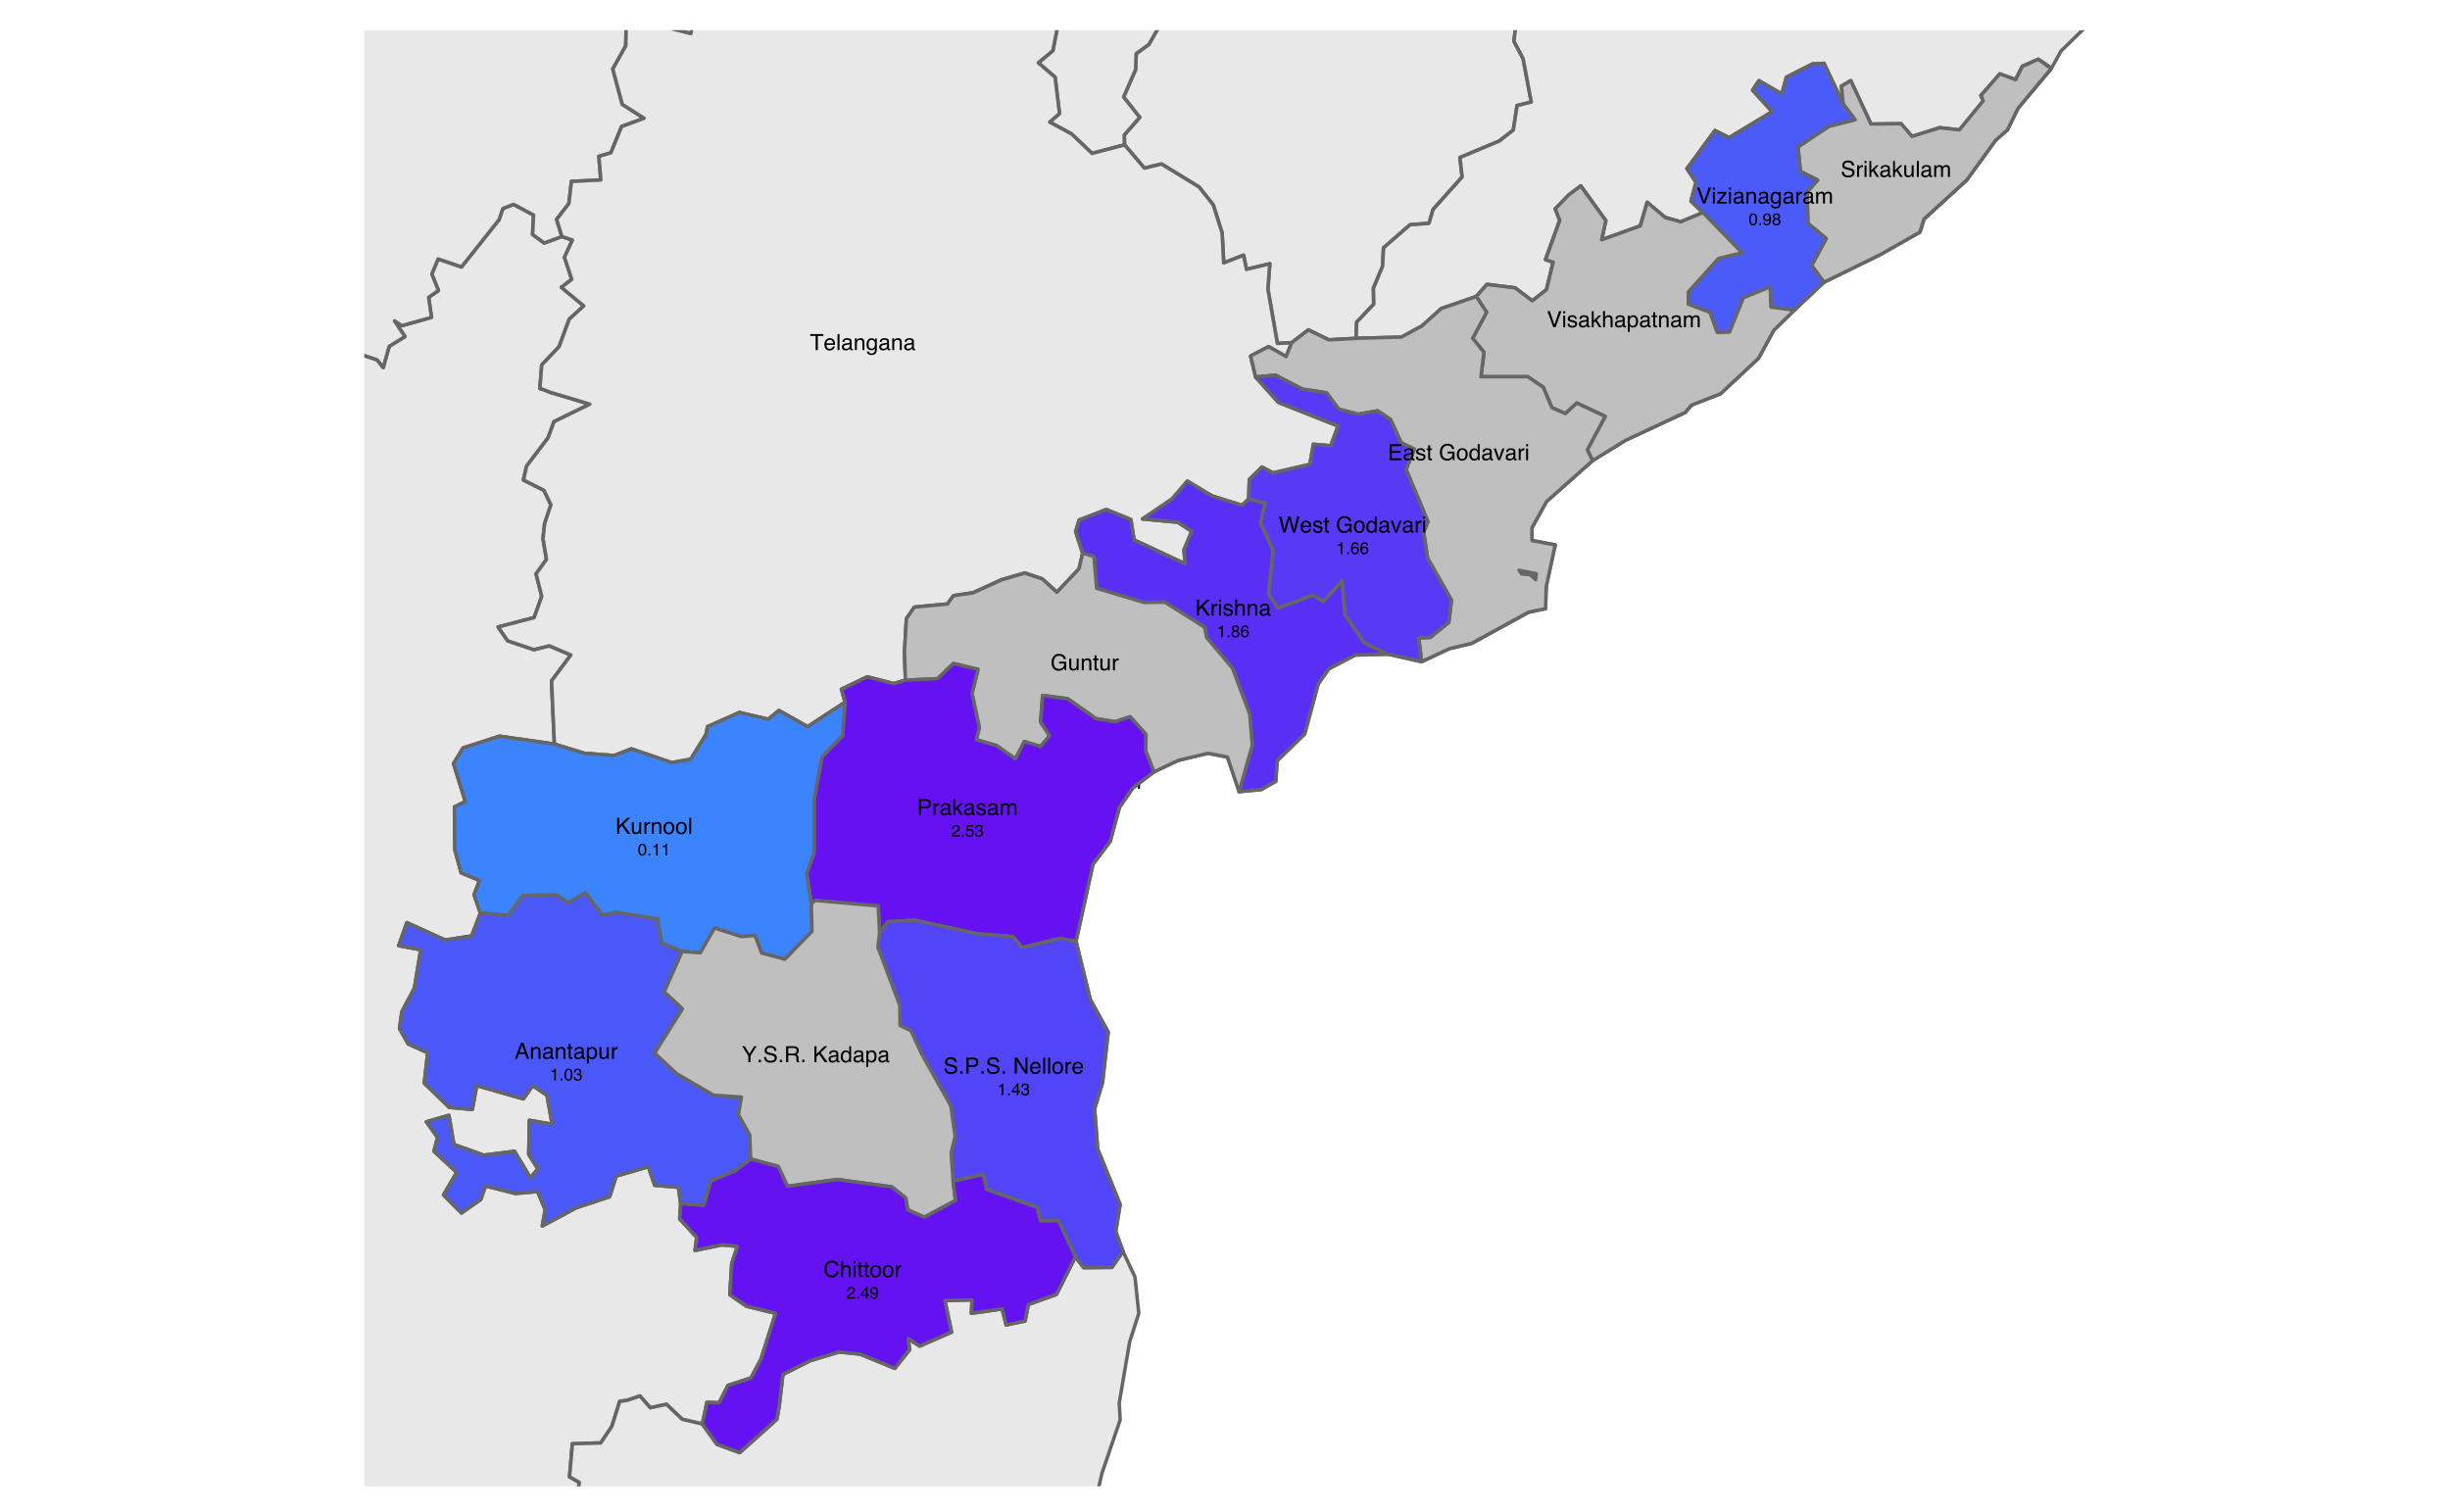 <?xml version="1.0" encoding="UTF-8"?>
<svg xmlns="http://www.w3.org/2000/svg" xmlns:xlink="http://www.w3.org/1999/xlink" width="525pt" height="324pt" viewBox="0 0 525 324" version="1.1">
<defs>
<g>
<symbol overflow="visible" id="glyph0-0">
<path style="stroke:none;" d="M 0.156 0 L 0.156 -3.438 L 2.891 -3.438 L 2.891 0 Z M 2.453 -0.438 L 2.453 -3.016 L 0.578 -3.016 L 0.578 -0.438 Z M 2.453 -0.438 "/>
</symbol>
<symbol overflow="visible" id="glyph0-1">
<path style="stroke:none;" d="M 2.125 -1.406 L 1.609 -2.938 L 1.047 -1.406 Z M 1.359 -3.438 L 1.891 -3.438 L 3.141 0 L 2.625 0 L 2.281 -1.031 L 0.922 -1.031 L 0.547 0 L 0.062 0 Z M 1.359 -3.438 "/>
</symbol>
<symbol overflow="visible" id="glyph0-2">
<path style="stroke:none;" d="M 0.312 -2.516 L 0.703 -2.516 L 0.703 -2.156 C 0.828 -2.301 0.953 -2.406 1.078 -2.469 C 1.211 -2.531 1.363 -2.562 1.531 -2.562 C 1.883 -2.562 2.125 -2.438 2.25 -2.188 C 2.32 -2.051 2.359 -1.859 2.359 -1.609 L 2.359 0 L 1.922 0 L 1.922 -1.578 C 1.922 -1.734 1.898 -1.859 1.859 -1.953 C 1.785 -2.109 1.648 -2.188 1.453 -2.188 C 1.348 -2.188 1.266 -2.176 1.203 -2.156 C 1.086 -2.125 0.988 -2.055 0.906 -1.953 C 0.832 -1.867 0.785 -1.781 0.766 -1.688 C 0.742 -1.602 0.734 -1.477 0.734 -1.312 L 0.734 0 L 0.312 0 Z M 1.297 -2.562 Z M 1.297 -2.562 "/>
</symbol>
<symbol overflow="visible" id="glyph0-3">
<path style="stroke:none;" d="M 0.578 -1.219 C 0.578 -0.957 0.633 -0.734 0.75 -0.547 C 0.863 -0.367 1.047 -0.281 1.297 -0.281 C 1.492 -0.281 1.656 -0.363 1.781 -0.531 C 1.906 -0.695 1.969 -0.938 1.969 -1.25 C 1.969 -1.57 1.898 -1.805 1.766 -1.953 C 1.641 -2.109 1.484 -2.188 1.297 -2.188 C 1.078 -2.188 0.898 -2.102 0.766 -1.938 C 0.641 -1.781 0.578 -1.539 0.578 -1.219 Z M 1.203 -2.547 C 1.398 -2.547 1.562 -2.508 1.688 -2.438 C 1.77 -2.383 1.859 -2.301 1.953 -2.188 L 1.953 -3.453 L 2.359 -3.453 L 2.359 0 L 1.969 0 L 1.969 -0.344 C 1.875 -0.188 1.758 -0.07 1.625 0 C 1.488 0.062 1.336 0.094 1.172 0.094 C 0.891 0.094 0.645 -0.02 0.438 -0.25 C 0.227 -0.488 0.125 -0.805 0.125 -1.203 C 0.125 -1.566 0.219 -1.879 0.406 -2.141 C 0.594 -2.41 0.859 -2.547 1.203 -2.547 Z M 1.203 -2.547 "/>
</symbol>
<symbol overflow="visible" id="glyph0-4">
<path style="stroke:none;" d="M 0.312 -3.453 L 0.734 -3.453 L 0.734 -2.172 C 0.828 -2.297 0.914 -2.383 1 -2.438 C 1.133 -2.52 1.305 -2.562 1.516 -2.562 C 1.867 -2.562 2.113 -2.438 2.25 -2.188 C 2.32 -2.051 2.359 -1.859 2.359 -1.609 L 2.359 0 L 1.922 0 L 1.922 -1.578 C 1.922 -1.766 1.895 -1.898 1.844 -1.984 C 1.77 -2.117 1.629 -2.188 1.422 -2.188 C 1.242 -2.188 1.082 -2.125 0.938 -2 C 0.801 -1.883 0.734 -1.66 0.734 -1.328 L 0.734 0 L 0.312 0 Z M 0.312 -3.453 "/>
</symbol>
<symbol overflow="visible" id="glyph0-5">
<path style="stroke:none;" d="M 0.328 -2.516 L 0.719 -2.516 L 0.719 -2.078 C 0.75 -2.16 0.828 -2.258 0.953 -2.375 C 1.086 -2.5 1.238 -2.562 1.406 -2.562 C 1.414 -2.562 1.426 -2.562 1.438 -2.562 C 1.457 -2.562 1.492 -2.555 1.547 -2.547 L 1.547 -2.109 C 1.516 -2.109 1.488 -2.109 1.469 -2.109 C 1.445 -2.117 1.426 -2.125 1.406 -2.125 C 1.188 -2.125 1.02 -2.051 0.906 -1.906 C 0.801 -1.77 0.75 -1.613 0.75 -1.438 L 0.75 0 L 0.328 0 Z M 0.328 -2.516 "/>
</symbol>
<symbol overflow="visible" id="glyph0-6">
<path style="stroke:none;" d="M 0.625 -0.672 C 0.625 -0.547 0.672 -0.445 0.766 -0.375 C 0.859 -0.312 0.961 -0.281 1.078 -0.281 C 1.223 -0.281 1.367 -0.312 1.516 -0.375 C 1.742 -0.488 1.859 -0.676 1.859 -0.938 L 1.859 -1.281 C 1.805 -1.25 1.738 -1.219 1.656 -1.188 C 1.582 -1.164 1.504 -1.148 1.422 -1.141 L 1.172 -1.109 C 1.016 -1.086 0.898 -1.055 0.828 -1.016 C 0.691 -0.941 0.625 -0.828 0.625 -0.672 Z M 1.656 -1.516 C 1.75 -1.523 1.812 -1.566 1.844 -1.641 C 1.863 -1.68 1.875 -1.734 1.875 -1.797 C 1.875 -1.941 1.82 -2.047 1.719 -2.109 C 1.613 -2.18 1.469 -2.219 1.281 -2.219 C 1.062 -2.219 0.906 -2.156 0.812 -2.031 C 0.758 -1.969 0.727 -1.875 0.719 -1.75 L 0.328 -1.75 C 0.328 -2.051 0.422 -2.258 0.609 -2.375 C 0.805 -2.5 1.035 -2.562 1.297 -2.562 C 1.586 -2.562 1.828 -2.508 2.016 -2.406 C 2.191 -2.289 2.281 -2.113 2.281 -1.875 L 2.281 -0.438 C 2.281 -0.383 2.289 -0.344 2.312 -0.312 C 2.332 -0.289 2.367 -0.281 2.422 -0.281 C 2.441 -0.281 2.461 -0.281 2.484 -0.281 C 2.516 -0.289 2.539 -0.297 2.562 -0.297 L 2.562 0.016 C 2.5 0.035 2.445 0.047 2.406 0.047 C 2.375 0.047 2.332 0.047 2.281 0.047 C 2.133 0.047 2.023 0 1.953 -0.094 C 1.922 -0.156 1.898 -0.234 1.891 -0.328 C 1.797 -0.211 1.672 -0.113 1.516 -0.031 C 1.359 0.039 1.18 0.078 0.984 0.078 C 0.754 0.078 0.562 0.008 0.406 -0.125 C 0.258 -0.27 0.188 -0.445 0.188 -0.656 C 0.188 -0.883 0.258 -1.062 0.406 -1.188 C 0.551 -1.32 0.742 -1.406 0.984 -1.438 Z M 1.297 -2.562 Z M 1.297 -2.562 "/>
</symbol>
<symbol overflow="visible" id="glyph0-7">
<path style="stroke:none;" d=""/>
</symbol>
<symbol overflow="visible" id="glyph0-8">
<path style="stroke:none;" d="M 0.406 -3.438 L 1.953 -3.438 C 2.266 -3.438 2.516 -3.348 2.703 -3.172 C 2.891 -3.004 2.984 -2.766 2.984 -2.453 C 2.984 -2.18 2.898 -1.945 2.734 -1.75 C 2.566 -1.551 2.305 -1.453 1.953 -1.453 L 0.875 -1.453 L 0.875 0 L 0.406 0 Z M 2.516 -2.453 C 2.516 -2.703 2.422 -2.875 2.234 -2.969 C 2.129 -3.02 1.984 -3.047 1.797 -3.047 L 0.875 -3.047 L 0.875 -1.844 L 1.797 -1.844 C 2.016 -1.844 2.188 -1.883 2.312 -1.969 C 2.445 -2.062 2.516 -2.223 2.516 -2.453 Z M 2.516 -2.453 "/>
</symbol>
<symbol overflow="visible" id="glyph0-9">
<path style="stroke:none;" d="M 1.359 -2.562 C 1.535 -2.562 1.707 -2.52 1.875 -2.438 C 2.039 -2.352 2.164 -2.242 2.25 -2.109 C 2.332 -1.984 2.391 -1.836 2.422 -1.672 C 2.441 -1.555 2.453 -1.375 2.453 -1.125 L 0.625 -1.125 C 0.625 -0.863 0.68 -0.656 0.797 -0.5 C 0.91 -0.352 1.086 -0.281 1.328 -0.281 C 1.547 -0.281 1.719 -0.352 1.844 -0.5 C 1.926 -0.582 1.984 -0.676 2.016 -0.781 L 2.422 -0.781 C 2.41 -0.695 2.375 -0.598 2.312 -0.484 C 2.25 -0.367 2.18 -0.273 2.109 -0.203 C 1.984 -0.078 1.82 0.004 1.625 0.047 C 1.531 0.078 1.414 0.094 1.281 0.094 C 0.969 0.094 0.703 -0.02 0.484 -0.25 C 0.273 -0.477 0.172 -0.797 0.172 -1.203 C 0.172 -1.609 0.281 -1.938 0.5 -2.188 C 0.719 -2.438 1.004 -2.562 1.359 -2.562 Z M 2.031 -1.453 C 2.008 -1.641 1.969 -1.785 1.906 -1.891 C 1.789 -2.098 1.598 -2.203 1.328 -2.203 C 1.129 -2.203 0.961 -2.129 0.828 -1.984 C 0.703 -1.848 0.633 -1.672 0.625 -1.453 Z M 1.312 -2.562 Z M 1.312 -2.562 "/>
</symbol>
<symbol overflow="visible" id="glyph0-10">
<path style="stroke:none;" d="M 0.562 -0.781 C 0.57 -0.645 0.609 -0.539 0.672 -0.469 C 0.773 -0.332 0.957 -0.266 1.219 -0.266 C 1.375 -0.266 1.508 -0.297 1.625 -0.359 C 1.75 -0.43 1.812 -0.535 1.812 -0.672 C 1.812 -0.785 1.766 -0.867 1.672 -0.922 C 1.609 -0.953 1.484 -0.992 1.297 -1.047 L 0.969 -1.125 C 0.758 -1.176 0.602 -1.234 0.5 -1.297 C 0.312 -1.41 0.219 -1.57 0.219 -1.781 C 0.219 -2.02 0.301 -2.211 0.469 -2.359 C 0.645 -2.504 0.879 -2.578 1.172 -2.578 C 1.547 -2.578 1.816 -2.461 1.984 -2.234 C 2.086 -2.098 2.141 -1.945 2.141 -1.781 L 1.75 -1.781 C 1.738 -1.883 1.703 -1.973 1.641 -2.047 C 1.547 -2.16 1.379 -2.219 1.141 -2.219 C 0.984 -2.219 0.863 -2.188 0.781 -2.125 C 0.695 -2.062 0.656 -1.977 0.656 -1.875 C 0.656 -1.77 0.707 -1.688 0.812 -1.625 C 0.875 -1.582 0.969 -1.547 1.094 -1.516 L 1.375 -1.453 C 1.676 -1.379 1.879 -1.305 1.984 -1.234 C 2.141 -1.129 2.219 -0.957 2.219 -0.719 C 2.219 -0.5 2.133 -0.305 1.969 -0.141 C 1.801 0.016 1.547 0.094 1.203 0.094 C 0.828 0.094 0.562 0.008 0.406 -0.156 C 0.25 -0.32 0.164 -0.531 0.156 -0.781 Z M 1.188 -2.562 Z M 1.188 -2.562 "/>
</symbol>
<symbol overflow="visible" id="glyph0-11">
<path style="stroke:none;" d="M 2.875 -3.438 L 2.875 -3.031 L 1.703 -3.031 L 1.703 0 L 1.234 0 L 1.234 -3.031 L 0.078 -3.031 L 0.078 -3.438 Z M 2.875 -3.438 "/>
</symbol>
<symbol overflow="visible" id="glyph0-12">
<path style="stroke:none;" d="M 0.328 -3.438 L 0.75 -3.438 L 0.75 0 L 0.328 0 Z M 0.328 -3.438 "/>
</symbol>
<symbol overflow="visible" id="glyph0-13">
<path style="stroke:none;" d="M 1.188 -2.547 C 1.383 -2.547 1.555 -2.5 1.703 -2.406 C 1.785 -2.352 1.867 -2.273 1.953 -2.172 L 1.953 -2.484 L 2.344 -2.484 L 2.344 -0.203 C 2.344 0.117 2.297 0.367 2.203 0.547 C 2.023 0.891 1.691 1.062 1.203 1.062 C 0.941 1.062 0.719 1 0.531 0.875 C 0.344 0.758 0.238 0.57 0.219 0.312 L 0.656 0.312 C 0.664 0.426 0.703 0.516 0.766 0.578 C 0.859 0.672 1.008 0.719 1.219 0.719 C 1.539 0.719 1.754 0.602 1.859 0.375 C 1.91 0.238 1.938 0 1.938 -0.344 C 1.852 -0.219 1.75 -0.125 1.625 -0.062 C 1.508 0 1.352 0.031 1.156 0.031 C 0.883 0.031 0.645 -0.062 0.438 -0.25 C 0.238 -0.445 0.141 -0.77 0.141 -1.219 C 0.141 -1.633 0.242 -1.957 0.453 -2.188 C 0.66 -2.426 0.906 -2.547 1.188 -2.547 Z M 1.953 -1.266 C 1.953 -1.578 1.883 -1.805 1.75 -1.953 C 1.625 -2.109 1.461 -2.188 1.266 -2.188 C 0.973 -2.188 0.77 -2.047 0.656 -1.766 C 0.602 -1.617 0.578 -1.426 0.578 -1.188 C 0.578 -0.895 0.633 -0.676 0.75 -0.531 C 0.863 -0.383 1.016 -0.312 1.203 -0.312 C 1.516 -0.312 1.727 -0.445 1.844 -0.719 C 1.914 -0.875 1.953 -1.055 1.953 -1.266 Z M 1.25 -2.562 Z M 1.25 -2.562 "/>
</symbol>
<symbol overflow="visible" id="glyph0-14">
<path style="stroke:none;" d="M 0.672 -1.109 C 0.68 -0.91 0.727 -0.754 0.812 -0.641 C 0.969 -0.41 1.238 -0.297 1.625 -0.297 C 1.801 -0.297 1.961 -0.32 2.109 -0.375 C 2.379 -0.469 2.516 -0.641 2.516 -0.891 C 2.516 -1.078 2.457 -1.207 2.344 -1.281 C 2.227 -1.363 2.039 -1.43 1.781 -1.484 L 1.328 -1.594 C 1.016 -1.664 0.797 -1.742 0.672 -1.828 C 0.453 -1.973 0.344 -2.188 0.344 -2.469 C 0.344 -2.781 0.445 -3.035 0.656 -3.234 C 0.875 -3.43 1.18 -3.531 1.578 -3.531 C 1.941 -3.531 2.25 -3.441 2.5 -3.266 C 2.75 -3.086 2.875 -2.812 2.875 -2.438 L 2.438 -2.438 C 2.414 -2.613 2.363 -2.754 2.281 -2.859 C 2.145 -3.035 1.906 -3.125 1.562 -3.125 C 1.289 -3.125 1.094 -3.066 0.969 -2.953 C 0.852 -2.836 0.797 -2.703 0.797 -2.547 C 0.797 -2.379 0.863 -2.254 1 -2.172 C 1.094 -2.129 1.301 -2.066 1.625 -1.984 L 2.109 -1.875 C 2.336 -1.82 2.516 -1.75 2.641 -1.656 C 2.859 -1.5 2.969 -1.27 2.969 -0.969 C 2.969 -0.582 2.828 -0.305 2.547 -0.141 C 2.273 0.016 1.957 0.094 1.594 0.094 C 1.164 0.094 0.832 -0.016 0.594 -0.234 C 0.344 -0.441 0.223 -0.734 0.234 -1.109 Z M 1.609 -3.531 Z M 1.609 -3.531 "/>
</symbol>
<symbol overflow="visible" id="glyph0-15">
<path style="stroke:none;" d="M 0.312 -2.5 L 0.734 -2.5 L 0.734 0 L 0.312 0 Z M 0.312 -3.438 L 0.734 -3.438 L 0.734 -2.969 L 0.312 -2.969 Z M 0.312 -3.438 "/>
</symbol>
<symbol overflow="visible" id="glyph0-16">
<path style="stroke:none;" d="M 0.297 -3.438 L 0.703 -3.438 L 0.703 -1.438 L 1.781 -2.516 L 2.328 -2.516 L 1.359 -1.562 L 2.375 0 L 1.844 0 L 1.062 -1.266 L 0.703 -0.938 L 0.703 0 L 0.297 0 Z M 0.297 -3.438 "/>
</symbol>
<symbol overflow="visible" id="glyph0-17">
<path style="stroke:none;" d="M 0.734 -2.516 L 0.734 -0.844 C 0.734 -0.719 0.754 -0.613 0.797 -0.531 C 0.867 -0.375 1.004 -0.297 1.203 -0.297 C 1.504 -0.297 1.707 -0.43 1.812 -0.703 C 1.863 -0.836 1.891 -1.031 1.891 -1.281 L 1.891 -2.516 L 2.312 -2.516 L 2.312 0 L 1.922 0 L 1.922 -0.375 C 1.867 -0.281 1.801 -0.195 1.719 -0.125 C 1.562 0 1.367 0.062 1.141 0.062 C 0.773 0.062 0.531 -0.055 0.406 -0.297 C 0.332 -0.422 0.297 -0.586 0.297 -0.797 L 0.297 -2.516 Z M 1.312 -2.562 Z M 1.312 -2.562 "/>
</symbol>
<symbol overflow="visible" id="glyph0-18">
<path style="stroke:none;" d="M 0.312 -2.516 L 0.719 -2.516 L 0.719 -2.156 C 0.82 -2.281 0.914 -2.367 1 -2.422 C 1.133 -2.516 1.289 -2.562 1.469 -2.562 C 1.664 -2.562 1.828 -2.516 1.953 -2.422 C 2.023 -2.359 2.086 -2.273 2.141 -2.172 C 2.234 -2.305 2.344 -2.406 2.469 -2.469 C 2.594 -2.531 2.734 -2.562 2.891 -2.562 C 3.234 -2.562 3.469 -2.441 3.594 -2.203 C 3.656 -2.066 3.688 -1.891 3.688 -1.672 L 3.688 0 L 3.25 0 L 3.25 -1.75 C 3.25 -1.914 3.207 -2.031 3.125 -2.094 C 3.039 -2.156 2.938 -2.188 2.812 -2.188 C 2.645 -2.188 2.5 -2.129 2.375 -2.016 C 2.258 -1.898 2.203 -1.711 2.203 -1.453 L 2.203 0 L 1.781 0 L 1.781 -1.641 C 1.781 -1.805 1.758 -1.93 1.719 -2.016 C 1.656 -2.129 1.535 -2.188 1.359 -2.188 C 1.203 -2.188 1.055 -2.125 0.922 -2 C 0.797 -1.875 0.734 -1.648 0.734 -1.328 L 0.734 0 L 0.312 0 Z M 0.312 -2.516 "/>
</symbol>
<symbol overflow="visible" id="glyph0-19">
<path style="stroke:none;" d="M 0.641 -3.438 L 1.625 -0.516 L 2.609 -3.438 L 3.125 -3.438 L 1.875 0 L 1.375 0 L 0.125 -3.438 Z M 0.641 -3.438 "/>
</symbol>
<symbol overflow="visible" id="glyph0-20">
<path style="stroke:none;" d="M 0.125 -0.328 L 1.609 -2.125 L 0.234 -2.125 L 0.234 -2.516 L 2.172 -2.516 L 2.172 -2.172 L 0.703 -0.375 L 2.219 -0.375 L 2.219 0 L 0.125 0 Z M 1.203 -2.562 Z M 1.203 -2.562 "/>
</symbol>
<symbol overflow="visible" id="glyph0-21">
<path style="stroke:none;" d="M 1.375 -0.281 C 1.562 -0.281 1.719 -0.363 1.844 -0.531 C 1.977 -0.695 2.047 -0.941 2.047 -1.266 C 2.047 -1.461 2.02 -1.633 1.969 -1.781 C 1.852 -2.062 1.656 -2.203 1.375 -2.203 C 1.082 -2.203 0.879 -2.055 0.766 -1.766 C 0.711 -1.609 0.688 -1.41 0.688 -1.172 C 0.688 -0.973 0.711 -0.805 0.766 -0.672 C 0.879 -0.41 1.082 -0.281 1.375 -0.281 Z M 0.281 -2.5 L 0.688 -2.5 L 0.688 -2.172 C 0.77 -2.273 0.863 -2.359 0.969 -2.422 C 1.102 -2.516 1.27 -2.562 1.469 -2.562 C 1.75 -2.562 1.988 -2.453 2.188 -2.234 C 2.383 -2.023 2.484 -1.719 2.484 -1.312 C 2.484 -0.758 2.344 -0.367 2.062 -0.141 C 1.875 0.004 1.66 0.078 1.422 0.078 C 1.234 0.078 1.078 0.035 0.953 -0.047 C 0.879 -0.086 0.797 -0.164 0.703 -0.281 L 0.703 1 L 0.281 1 Z M 0.281 -2.5 "/>
</symbol>
<symbol overflow="visible" id="glyph0-22">
<path style="stroke:none;" d="M 0.391 -3.203 L 0.812 -3.203 L 0.812 -2.516 L 1.219 -2.516 L 1.219 -2.172 L 0.812 -2.172 L 0.812 -0.531 C 0.812 -0.438 0.844 -0.375 0.906 -0.344 C 0.938 -0.332 0.992 -0.328 1.078 -0.328 C 1.098 -0.328 1.117 -0.328 1.141 -0.328 C 1.16 -0.328 1.188 -0.328 1.219 -0.328 L 1.219 0 C 1.164 0.008 1.113 0.02 1.062 0.031 C 1.008 0.039 0.957 0.047 0.906 0.047 C 0.707 0.047 0.57 -0.004 0.5 -0.109 C 0.426 -0.211 0.391 -0.344 0.391 -0.5 L 0.391 -2.172 L 0.047 -2.172 L 0.047 -2.516 L 0.391 -2.516 Z M 0.391 -3.203 "/>
</symbol>
<symbol overflow="visible" id="glyph0-23">
<path style="stroke:none;" d="M 0.359 -3.438 L 0.812 -3.438 L 0.812 -1.766 L 2.5 -3.438 L 3.141 -3.438 L 1.703 -2.047 L 3.188 0 L 2.578 0 L 1.375 -1.719 L 0.812 -1.203 L 0.812 0 L 0.359 0 Z M 0.359 -3.438 "/>
</symbol>
<symbol overflow="visible" id="glyph0-24">
<path style="stroke:none;" d="M 1.859 -3.531 C 2.18 -3.531 2.457 -3.469 2.688 -3.344 C 3.031 -3.164 3.238 -2.852 3.312 -2.406 L 2.859 -2.406 C 2.797 -2.656 2.676 -2.836 2.5 -2.953 C 2.332 -3.066 2.113 -3.125 1.844 -3.125 C 1.52 -3.125 1.25 -3.004 1.031 -2.766 C 0.812 -2.523 0.703 -2.164 0.703 -1.688 C 0.703 -1.281 0.789 -0.945 0.969 -0.688 C 1.156 -0.438 1.453 -0.312 1.859 -0.312 C 2.172 -0.312 2.426 -0.398 2.625 -0.578 C 2.832 -0.754 2.938 -1.047 2.938 -1.453 L 1.859 -1.453 L 1.859 -1.844 L 3.375 -1.844 L 3.375 0 L 3.078 0 L 2.969 -0.438 C 2.801 -0.27 2.66 -0.148 2.547 -0.078 C 2.336 0.035 2.078 0.094 1.766 0.094 C 1.359 0.094 1.008 -0.035 0.719 -0.297 C 0.395 -0.629 0.234 -1.086 0.234 -1.672 C 0.234 -2.242 0.391 -2.703 0.703 -3.047 C 0.992 -3.367 1.379 -3.531 1.859 -3.531 Z M 1.781 -3.531 Z M 1.781 -3.531 "/>
</symbol>
<symbol overflow="visible" id="glyph0-25">
<path style="stroke:none;" d="M 0.406 -3.438 L 2.922 -3.438 L 2.922 -3.016 L 0.859 -3.016 L 0.859 -1.969 L 2.766 -1.969 L 2.766 -1.578 L 0.859 -1.578 L 0.859 -0.406 L 2.953 -0.406 L 2.953 0 L 0.406 0 Z M 1.688 -3.438 Z M 1.688 -3.438 "/>
</symbol>
<symbol overflow="visible" id="glyph0-26">
<path style="stroke:none;" d="M 1.297 -0.266 C 1.578 -0.266 1.77 -0.367 1.875 -0.578 C 1.977 -0.797 2.031 -1.035 2.031 -1.297 C 2.031 -1.523 1.992 -1.711 1.922 -1.859 C 1.805 -2.098 1.602 -2.219 1.312 -2.219 C 1.051 -2.219 0.863 -2.117 0.75 -1.922 C 0.633 -1.723 0.578 -1.484 0.578 -1.203 C 0.578 -0.941 0.633 -0.719 0.75 -0.531 C 0.863 -0.352 1.047 -0.266 1.297 -0.266 Z M 1.328 -2.578 C 1.648 -2.578 1.922 -2.469 2.141 -2.25 C 2.359 -2.039 2.469 -1.727 2.469 -1.312 C 2.469 -0.906 2.367 -0.566 2.172 -0.297 C 1.984 -0.035 1.68 0.094 1.266 0.094 C 0.922 0.094 0.645 -0.02 0.438 -0.25 C 0.238 -0.488 0.141 -0.805 0.141 -1.203 C 0.141 -1.617 0.242 -1.953 0.453 -2.203 C 0.672 -2.453 0.961 -2.578 1.328 -2.578 Z M 1.312 -2.562 Z M 1.312 -2.562 "/>
</symbol>
<symbol overflow="visible" id="glyph0-27">
<path style="stroke:none;" d="M 0.516 -2.516 L 1.188 -0.469 L 1.891 -2.516 L 2.344 -2.516 L 1.406 0 L 0.953 0 L 0.031 -2.516 Z M 0.516 -2.516 "/>
</symbol>
<symbol overflow="visible" id="glyph0-28">
<path style="stroke:none;" d="M 0.406 -0.516 L 0.906 -0.516 L 0.906 0 L 0.406 0 Z M 0.406 -0.516 "/>
</symbol>
<symbol overflow="visible" id="glyph0-29">
<path style="stroke:none;" d="M 0.359 -3.438 L 0.922 -3.438 L 2.656 -0.656 L 2.656 -3.438 L 3.094 -3.438 L 3.094 0 L 2.578 0 L 0.812 -2.781 L 0.812 0 L 0.359 0 Z M 1.703 -3.438 Z M 1.703 -3.438 "/>
</symbol>
<symbol overflow="visible" id="glyph0-30">
<path style="stroke:none;" d="M 0.594 -3.438 L 1.234 -0.641 L 2.016 -3.438 L 2.531 -3.438 L 3.297 -0.641 L 3.953 -3.438 L 4.469 -3.438 L 3.562 0 L 3.062 0 L 2.281 -2.859 L 1.469 0 L 0.984 0 L 0.094 -3.438 Z M 0.594 -3.438 "/>
</symbol>
<symbol overflow="visible" id="glyph0-31">
<path style="stroke:none;" d="M 0.094 -3.438 L 0.641 -3.438 L 1.625 -1.781 L 2.625 -3.438 L 3.172 -3.438 L 1.859 -1.391 L 1.859 0 L 1.391 0 L 1.391 -1.391 Z M 1.641 -3.438 Z M 1.641 -3.438 "/>
</symbol>
<symbol overflow="visible" id="glyph0-32">
<path style="stroke:none;" d="M 1.969 -1.859 C 2.188 -1.859 2.359 -1.898 2.484 -1.984 C 2.609 -2.078 2.672 -2.238 2.672 -2.469 C 2.672 -2.719 2.582 -2.883 2.406 -2.969 C 2.312 -3.02 2.188 -3.047 2.031 -3.047 L 0.891 -3.047 L 0.891 -1.859 Z M 0.422 -3.438 L 2.016 -3.438 C 2.273 -3.438 2.488 -3.398 2.656 -3.328 C 2.977 -3.18 3.141 -2.91 3.141 -2.516 C 3.141 -2.305 3.098 -2.133 3.016 -2 C 2.93 -1.875 2.812 -1.77 2.656 -1.688 C 2.789 -1.633 2.891 -1.562 2.953 -1.469 C 3.023 -1.383 3.066 -1.242 3.078 -1.047 L 3.094 -0.578 C 3.102 -0.453 3.113 -0.352 3.125 -0.281 C 3.156 -0.176 3.207 -0.109 3.281 -0.078 L 3.281 0 L 2.703 0 C 2.691 -0.031 2.68 -0.066 2.672 -0.109 C 2.66 -0.16 2.648 -0.254 2.641 -0.391 L 2.625 -0.953 C 2.613 -1.18 2.531 -1.332 2.375 -1.406 C 2.281 -1.445 2.141 -1.469 1.953 -1.469 L 0.891 -1.469 L 0.891 0 L 0.422 0 Z M 0.422 -3.438 "/>
</symbol>
<symbol overflow="visible" id="glyph0-33">
<path style="stroke:none;" d="M 1.812 -3.531 C 2.25 -3.531 2.586 -3.414 2.828 -3.188 C 3.066 -2.957 3.203 -2.695 3.234 -2.406 L 2.781 -2.406 C 2.727 -2.625 2.625 -2.797 2.469 -2.922 C 2.312 -3.055 2.094 -3.125 1.812 -3.125 C 1.477 -3.125 1.207 -3.004 1 -2.766 C 0.789 -2.535 0.688 -2.172 0.688 -1.672 C 0.688 -1.273 0.781 -0.953 0.969 -0.703 C 1.156 -0.453 1.438 -0.328 1.812 -0.328 C 2.156 -0.328 2.414 -0.457 2.594 -0.719 C 2.688 -0.852 2.758 -1.035 2.812 -1.266 L 3.266 -1.266 C 3.223 -0.898 3.086 -0.598 2.859 -0.359 C 2.586 -0.055 2.219 0.094 1.75 0.094 C 1.352 0.094 1.02 -0.031 0.75 -0.281 C 0.383 -0.594 0.203 -1.082 0.203 -1.75 C 0.203 -2.258 0.336 -2.676 0.609 -3 C 0.898 -3.352 1.301 -3.531 1.812 -3.531 Z M 1.719 -3.531 Z M 1.719 -3.531 "/>
</symbol>
<symbol overflow="visible" id="glyph1-0">
<path style="stroke:none;" d="M 0.109 0 L 0.109 -2.578 L 2.156 -2.578 L 2.156 0 Z M 1.844 -0.328 L 1.844 -2.25 L 0.438 -2.25 L 0.438 -0.328 Z M 1.844 -0.328 "/>
</symbol>
<symbol overflow="visible" id="glyph1-1">
<path style="stroke:none;" d="M 0.969 -2.516 C 1.289 -2.516 1.523 -2.379 1.672 -2.109 C 1.785 -1.898 1.844 -1.617 1.844 -1.266 C 1.844 -0.922 1.789 -0.633 1.688 -0.406 C 1.539 -0.094 1.301 0.062 0.969 0.062 C 0.664 0.062 0.441 -0.066 0.297 -0.328 C 0.172 -0.547 0.109 -0.836 0.109 -1.203 C 0.109 -1.492 0.145 -1.738 0.219 -1.938 C 0.363 -2.32 0.613 -2.516 0.969 -2.516 Z M 0.969 -0.219 C 1.133 -0.219 1.266 -0.289 1.359 -0.438 C 1.453 -0.582 1.5 -0.852 1.5 -1.25 C 1.5 -1.531 1.461 -1.766 1.391 -1.953 C 1.328 -2.141 1.191 -2.234 0.984 -2.234 C 0.805 -2.234 0.672 -2.145 0.578 -1.969 C 0.492 -1.789 0.453 -1.531 0.453 -1.188 C 0.453 -0.938 0.477 -0.734 0.531 -0.578 C 0.613 -0.336 0.758 -0.219 0.969 -0.219 Z M 0.969 -0.219 "/>
</symbol>
<symbol overflow="visible" id="glyph1-2">
<path style="stroke:none;" d="M 0.312 -0.375 L 0.672 -0.375 L 0.672 0 L 0.312 0 Z M 0.312 -0.375 "/>
</symbol>
<symbol overflow="visible" id="glyph1-3">
<path style="stroke:none;" d="M 0.484 -0.609 C 0.484 -0.43 0.547 -0.312 0.672 -0.25 C 0.742 -0.207 0.816 -0.188 0.891 -0.188 C 1.047 -0.188 1.176 -0.25 1.281 -0.375 C 1.383 -0.5 1.461 -0.754 1.516 -1.141 C 1.441 -1.035 1.352 -0.957 1.25 -0.906 C 1.145 -0.863 1.035 -0.844 0.922 -0.844 C 0.672 -0.844 0.473 -0.914 0.328 -1.062 C 0.191 -1.219 0.125 -1.414 0.125 -1.656 C 0.125 -1.883 0.191 -2.082 0.328 -2.25 C 0.473 -2.426 0.68 -2.516 0.953 -2.516 C 1.316 -2.516 1.566 -2.348 1.703 -2.016 C 1.785 -1.836 1.828 -1.613 1.828 -1.344 C 1.828 -1.031 1.781 -0.754 1.688 -0.516 C 1.531 -0.129 1.27 0.062 0.906 0.062 C 0.664 0.062 0.477 0 0.344 -0.125 C 0.219 -0.25 0.156 -0.41 0.156 -0.609 Z M 0.953 -1.125 C 1.078 -1.125 1.191 -1.164 1.297 -1.25 C 1.398 -1.332 1.453 -1.473 1.453 -1.672 C 1.453 -1.859 1.406 -2 1.312 -2.094 C 1.219 -2.188 1.098 -2.234 0.953 -2.234 C 0.805 -2.234 0.688 -2.18 0.594 -2.078 C 0.5 -1.973 0.453 -1.832 0.453 -1.656 C 0.453 -1.488 0.488 -1.359 0.562 -1.266 C 0.645 -1.172 0.773 -1.125 0.953 -1.125 Z M 0.953 -1.125 "/>
</symbol>
<symbol overflow="visible" id="glyph1-4">
<path style="stroke:none;" d="M 0.984 -1.453 C 1.117 -1.453 1.223 -1.488 1.297 -1.562 C 1.379 -1.645 1.422 -1.742 1.422 -1.859 C 1.422 -1.953 1.383 -2.035 1.312 -2.109 C 1.238 -2.191 1.125 -2.234 0.969 -2.234 C 0.812 -2.234 0.695 -2.191 0.625 -2.109 C 0.562 -2.035 0.531 -1.945 0.531 -1.844 C 0.531 -1.719 0.57 -1.617 0.656 -1.547 C 0.75 -1.484 0.859 -1.453 0.984 -1.453 Z M 1 -0.219 C 1.145 -0.219 1.266 -0.254 1.359 -0.328 C 1.453 -0.41 1.5 -0.531 1.5 -0.688 C 1.5 -0.852 1.445 -0.977 1.344 -1.062 C 1.25 -1.145 1.125 -1.188 0.969 -1.188 C 0.82 -1.188 0.703 -1.141 0.609 -1.047 C 0.516 -0.961 0.469 -0.848 0.469 -0.703 C 0.469 -0.566 0.508 -0.453 0.594 -0.359 C 0.676 -0.266 0.812 -0.219 1 -0.219 Z M 0.547 -1.344 C 0.461 -1.375 0.395 -1.414 0.344 -1.469 C 0.25 -1.562 0.203 -1.68 0.203 -1.828 C 0.203 -2.016 0.27 -2.176 0.406 -2.312 C 0.539 -2.445 0.734 -2.516 0.984 -2.516 C 1.223 -2.516 1.41 -2.453 1.547 -2.328 C 1.68 -2.203 1.75 -2.055 1.75 -1.891 C 1.75 -1.734 1.711 -1.602 1.641 -1.5 C 1.598 -1.445 1.531 -1.395 1.438 -1.344 C 1.539 -1.289 1.617 -1.234 1.672 -1.172 C 1.785 -1.055 1.844 -0.906 1.844 -0.719 C 1.844 -0.5 1.766 -0.312 1.609 -0.156 C 1.461 0 1.254 0.078 0.984 0.078 C 0.742 0.078 0.535 0.008 0.359 -0.125 C 0.191 -0.258 0.109 -0.453 0.109 -0.703 C 0.109 -0.848 0.145 -0.973 0.219 -1.078 C 0.289 -1.191 0.398 -1.281 0.547 -1.344 Z M 0.547 -1.344 "/>
</symbol>
<symbol overflow="visible" id="glyph1-5">
<path style="stroke:none;" d="M 0.344 -1.781 L 0.344 -2.016 C 0.57 -2.047 0.727 -2.086 0.812 -2.141 C 0.906 -2.191 0.973 -2.312 1.016 -2.5 L 1.266 -2.5 L 1.266 0 L 0.938 0 L 0.938 -1.781 Z M 0.344 -1.781 "/>
</symbol>
<symbol overflow="visible" id="glyph1-6">
<path style="stroke:none;" d="M 1.047 -2.516 C 1.328 -2.516 1.52 -2.441 1.625 -2.297 C 1.738 -2.16 1.797 -2.016 1.797 -1.859 L 1.484 -1.859 C 1.473 -1.953 1.445 -2.031 1.406 -2.094 C 1.32 -2.195 1.207 -2.25 1.062 -2.25 C 0.883 -2.25 0.742 -2.164 0.641 -2 C 0.535 -1.832 0.477 -1.598 0.469 -1.297 C 0.531 -1.398 0.617 -1.477 0.734 -1.531 C 0.836 -1.582 0.953 -1.609 1.078 -1.609 C 1.285 -1.609 1.469 -1.539 1.625 -1.406 C 1.781 -1.27 1.859 -1.07 1.859 -0.812 C 1.859 -0.582 1.781 -0.379 1.625 -0.203 C 1.477 -0.023 1.27 0.062 1 0.062 C 0.758 0.062 0.555 -0.023 0.391 -0.203 C 0.223 -0.379 0.141 -0.68 0.141 -1.109 C 0.141 -1.422 0.176 -1.688 0.25 -1.906 C 0.395 -2.312 0.66 -2.516 1.047 -2.516 Z M 1.031 -0.219 C 1.195 -0.219 1.32 -0.27 1.406 -0.375 C 1.488 -0.488 1.531 -0.625 1.531 -0.781 C 1.531 -0.906 1.488 -1.023 1.406 -1.141 C 1.332 -1.266 1.203 -1.328 1.016 -1.328 C 0.879 -1.328 0.758 -1.281 0.656 -1.188 C 0.551 -1.094 0.5 -0.957 0.5 -0.781 C 0.5 -0.625 0.547 -0.488 0.641 -0.375 C 0.734 -0.27 0.863 -0.219 1.031 -0.219 Z M 1.031 -0.219 "/>
</symbol>
<symbol overflow="visible" id="glyph1-7">
<path style="stroke:none;" d="M 0.109 0 C 0.117 -0.219 0.16 -0.406 0.234 -0.562 C 0.316 -0.727 0.473 -0.875 0.703 -1 L 1.031 -1.203 C 1.188 -1.285 1.297 -1.359 1.359 -1.422 C 1.453 -1.516 1.5 -1.625 1.5 -1.75 C 1.5 -1.895 1.453 -2.008 1.359 -2.094 C 1.273 -2.188 1.16 -2.234 1.016 -2.234 C 0.797 -2.234 0.645 -2.148 0.562 -1.984 C 0.52 -1.898 0.5 -1.781 0.5 -1.625 L 0.172 -1.625 C 0.172 -1.844 0.211 -2.02 0.297 -2.156 C 0.43 -2.395 0.672 -2.516 1.016 -2.516 C 1.305 -2.516 1.516 -2.438 1.641 -2.281 C 1.773 -2.133 1.844 -1.961 1.844 -1.766 C 1.844 -1.566 1.773 -1.395 1.641 -1.25 C 1.555 -1.164 1.41 -1.066 1.203 -0.953 L 0.953 -0.812 C 0.836 -0.75 0.75 -0.691 0.688 -0.641 C 0.57 -0.535 0.5 -0.422 0.469 -0.297 L 1.844 -0.297 L 1.844 0 Z M 0.109 0 "/>
</symbol>
<symbol overflow="visible" id="glyph1-8">
<path style="stroke:none;" d="M 0.438 -0.641 C 0.457 -0.461 0.539 -0.336 0.688 -0.266 C 0.77 -0.234 0.859 -0.219 0.953 -0.219 C 1.141 -0.219 1.273 -0.273 1.359 -0.391 C 1.453 -0.516 1.5 -0.648 1.5 -0.797 C 1.5 -0.961 1.445 -1.094 1.344 -1.188 C 1.238 -1.289 1.109 -1.344 0.953 -1.344 C 0.848 -1.344 0.754 -1.32 0.672 -1.281 C 0.598 -1.238 0.535 -1.18 0.484 -1.109 L 0.203 -1.125 L 0.391 -2.469 L 1.703 -2.469 L 1.703 -2.172 L 0.641 -2.172 L 0.531 -1.469 C 0.582 -1.508 0.633 -1.539 0.688 -1.562 C 0.781 -1.602 0.891 -1.625 1.016 -1.625 C 1.242 -1.625 1.438 -1.547 1.594 -1.391 C 1.758 -1.242 1.844 -1.062 1.844 -0.844 C 1.844 -0.602 1.77 -0.391 1.625 -0.203 C 1.477 -0.023 1.242 0.062 0.922 0.062 C 0.711 0.062 0.531 0.004 0.375 -0.109 C 0.219 -0.223 0.129 -0.398 0.109 -0.641 Z M 0.438 -0.641 "/>
</symbol>
<symbol overflow="visible" id="glyph1-9">
<path style="stroke:none;" d="M 0.938 0.062 C 0.633 0.062 0.414 -0.016 0.281 -0.172 C 0.156 -0.336 0.094 -0.535 0.094 -0.766 L 0.422 -0.766 C 0.43 -0.609 0.457 -0.492 0.5 -0.422 C 0.582 -0.285 0.734 -0.219 0.953 -0.219 C 1.117 -0.219 1.25 -0.258 1.344 -0.344 C 1.445 -0.438 1.5 -0.555 1.5 -0.703 C 1.5 -0.867 1.445 -0.984 1.344 -1.047 C 1.238 -1.117 1.094 -1.156 0.906 -1.156 C 0.883 -1.156 0.863 -1.156 0.844 -1.156 C 0.82 -1.156 0.797 -1.156 0.766 -1.156 L 0.766 -1.438 C 0.805 -1.438 0.836 -1.438 0.859 -1.438 C 0.879 -1.438 0.898 -1.438 0.922 -1.438 C 1.047 -1.438 1.145 -1.453 1.219 -1.484 C 1.352 -1.547 1.422 -1.664 1.422 -1.844 C 1.422 -1.969 1.375 -2.062 1.281 -2.125 C 1.195 -2.195 1.094 -2.234 0.969 -2.234 C 0.758 -2.234 0.613 -2.16 0.531 -2.016 C 0.488 -1.941 0.469 -1.832 0.469 -1.688 L 0.156 -1.688 C 0.156 -1.875 0.191 -2.035 0.266 -2.172 C 0.391 -2.398 0.613 -2.516 0.938 -2.516 C 1.195 -2.516 1.395 -2.457 1.531 -2.344 C 1.676 -2.227 1.75 -2.062 1.75 -1.844 C 1.75 -1.695 1.707 -1.57 1.625 -1.469 C 1.57 -1.414 1.504 -1.367 1.422 -1.328 C 1.555 -1.297 1.66 -1.227 1.734 -1.125 C 1.805 -1.02 1.844 -0.895 1.844 -0.75 C 1.844 -0.508 1.766 -0.312 1.609 -0.156 C 1.453 -0.008 1.227 0.062 0.938 0.062 Z M 0.938 0.062 "/>
</symbol>
<symbol overflow="visible" id="glyph1-10">
<path style="stroke:none;" d="M 1.188 -0.891 L 1.188 -2.031 L 0.375 -0.891 Z M 1.188 0 L 1.188 -0.609 L 0.094 -0.609 L 0.094 -0.922 L 1.25 -2.516 L 1.516 -2.516 L 1.516 -0.891 L 1.875 -0.891 L 1.875 -0.609 L 1.516 -0.609 L 1.516 0 Z M 1.188 0 "/>
</symbol>
</g>
<clipPath id="clip1">
  <path d="M 240 6.48 L 424 6.48 L 424 74 L 240 74 Z M 240 6.48 "/>
</clipPath>
<clipPath id="clip2">
  <path d="M 78.082 43 L 167 43 L 167 318.516 L 78.082 318.516 Z M 78.082 43 "/>
</clipPath>
<clipPath id="clip3">
  <path d="M 78.082 305 L 114 305 L 114 318.516 L 78.082 318.516 Z M 78.082 305 "/>
</clipPath>
<clipPath id="clip4">
  <path d="M 78.082 304 L 115 304 L 115 318.516 L 78.082 318.516 Z M 78.082 304 "/>
</clipPath>
<clipPath id="clip5">
  <path d="M 78.082 6.48 L 269 6.48 L 269 175 L 78.082 175 Z M 78.082 6.48 "/>
</clipPath>
<clipPath id="clip6">
  <path d="M 290 6.48 L 447.914 6.48 L 447.914 73 L 290 73 Z M 290 6.48 "/>
</clipPath>
<clipPath id="clip7">
  <path d="M 78.082 122 L 330 122 L 330 318.516 L 78.082 318.516 Z M 78.082 122 "/>
</clipPath>
<clipPath id="clip8">
  <path d="M 78.082 121 L 330 121 L 330 318.516 L 78.082 318.516 Z M 78.082 121 "/>
</clipPath>
<clipPath id="clip9">
  <path d="M 78.082 268 L 245 268 L 245 318.516 L 78.082 318.516 Z M 78.082 268 "/>
</clipPath>
<clipPath id="clip10">
  <path d="M 78.082 267 L 245 267 L 245 318.516 L 78.082 318.516 Z M 78.082 267 "/>
</clipPath>
<clipPath id="clip11">
  <path d="M 106 6.48 L 287 6.48 L 287 164 L 106 164 Z M 106 6.48 "/>
</clipPath>
<clipPath id="clip12">
  <path d="M 106 6.48 L 288 6.48 L 288 164 L 106 164 Z M 106 6.48 "/>
</clipPath>
</defs>
<g id="surface461">
<rect x="0" y="0" width="525" height="324" style="fill:rgb(100%,100%,100%);fill-opacity:1;stroke:none;"/>
<rect x="0" y="0" width="525" height="324" style="fill:rgb(100%,100%,100%);fill-opacity:1;stroke:none;"/>
<path style="fill-rule:evenodd;fill:rgb(85.098%,85.098%,85.098%);fill-opacity:0.6;stroke-width:0.75;stroke-linecap:round;stroke-linejoin:round;stroke:rgb(40%,40%,40%);stroke-opacity:1;stroke-miterlimit:10;" d="M 197.07 288.473 L 194.633 286.895 L 194.906 289.297 L 191.727 293.219 L 184.281 290.18 L 179.75 289.738 L 173.523 291.637 L 167.773 294.547 L 166.961 301.312 L 166.488 304.156 L 158.504 311.305 L 153.633 309.531 L 150.52 305.168 L 151.469 300.551 L 154.105 300.617 L 156 296.887 L 160.941 295.305 L 163.039 291.32 L 166.219 281.453 L 159.926 279.938 L 156.406 277.469 L 156.812 270.703 L 158.031 267.098 L 154.715 266.785 L 148.965 267.984 L 149.301 265.203 L 145.648 261.219 L 145.852 257.93 L 145.379 254.453 L 140.305 254.008 L 138.949 250.023 L 132.051 252.047 L 130.629 256.477 L 123.523 258.816 L 116.215 262.734 L 116.824 259.258 L 115.203 255.336 L 110.465 255.781 L 104.039 254.137 L 103.023 257.043 L 98.895 259.953 L 95.039 256.098 L 97.879 251.227 L 93.008 246.738 L 93.754 243.766 L 91.387 240.414 L 96.188 239.023 L 97.273 245.281 L 103.699 247.559 L 110.262 246.738 L 113.645 252.43 L 115.27 250.531 L 113.309 247.367 L 113.441 240.098 L 118.312 240.918 L 117.23 234.723 L 114.117 232.633 L 112.156 235.48 L 102.145 232.633 L 101.195 237.758 L 96.258 237.312 L 90.91 232.129 L 91.656 225.613 L 87.461 223.719 L 85.633 220.43 L 86.109 216.824 L 88.812 211.766 L 90.168 203.543 L 85.43 202.66 L 87.191 197.727 L 95.379 201.457 L 101.059 200.574 L 102.953 195.703 L 101.602 191.719 L 102.754 188.684 L 98.828 187.039 L 97.473 182.105 L 97.406 172.938 L 99.707 171.801 L 97.203 163.641 L 99.234 160.289 L 107.016 157.762 L 118.789 159.469 L 125.215 161.426 L 131.574 161.934 L 135.297 160.48 L 143.957 163.453 L 148.016 162.691 L 151.266 157.445 L 151.602 155.734 L 158.438 152.699 L 164.66 154.156 L 166.895 152.258 L 173.051 155.734 L 181.102 150.488 L 180.289 147.703 L 185.84 145.051 L 191.523 146.504 L 194.027 145.746 L 193.824 139.738 L 194.23 132.59 L 195.922 130.125 L 203.023 129.43 L 204.309 127.66 L 208.504 127.027 L 214.594 124.242 L 219.602 122.789 L 223.324 124.055 L 226.504 126.898 L 231.238 121.902 L 231.984 118.551 L 230.496 113.934 L 231.238 111.469 L 237.059 109.191 L 242.336 111.344 L 243.012 115.707 L 253.973 120.828 L 253.703 117.855 L 255.395 113.871 L 252.418 111.91 L 244.84 111.215 L 251.133 106.98 L 254.445 103.121 L 259.723 106.285 L 266.152 108.309 L 267.574 106.918 L 267.707 102.742 L 270.414 100.086 L 272.781 101.352 L 280.699 99.516 L 281.441 95.219 L 285.164 95.531 L 286.719 91.297 L 273.934 86.238 L 269.062 80.797 L 267.977 76.309 L 271.836 74.285 L 275.625 76.434 L 276.773 73.461 L 280.359 70.68 L 284.758 72.832 L 290.578 72.516 L 300.32 72.262 L 304.719 69.859 L 308.844 66.129 L 316.355 63.535 L 318.656 60.941 L 324.676 61.699 L 328.332 64.484 L 331.375 62.078 L 332.797 56.199 L 331.172 55.629 L 334.219 47.219 L 333.27 44.754 L 336.18 41.781 L 338.75 39.82 L 344.098 47.281 L 343.215 51.391 L 351.473 48.422 L 352.961 43.359 L 356.816 46.586 L 360.133 47.535 L 364.934 45.574 L 362.363 43.109 L 363.445 39.062 L 361.484 36.152 L 367.508 27.996 L 370.551 29.512 L 379.754 23.945 L 375.559 19.332 L 376.91 17.309 L 381.852 20.152 L 382.797 16.547 L 388.414 13.703 L 390.848 13.574 L 394.977 22.238 L 394.57 18.445 L 396.602 17.309 L 400.93 26.602 L 407.359 26.539 L 409.727 29.258 L 415.68 27.363 L 419.875 27.867 L 425.02 21.605 L 424.477 20.469 L 428.535 15.852 L 431.918 17.055 L 433.34 14.207 L 436.789 12.691 L 439.566 14.715 L 432.461 23.188 L 430.16 27.805 L 427.59 30.082 L 421.434 38.617 L 412.297 46.965 L 411.418 49.75 L 402.895 54.555 L 390.848 60.5 L 384.488 66.441 L 380.09 70.742 L 376.844 76.75 L 368.656 84.402 L 362.434 86.805 L 361.148 88.387 L 348.359 94.332 L 341.254 98.695 L 331.375 107.484 L 328.262 113.113 L 328.262 115.832 L 333.27 116.781 L 331.309 125.699 L 331.172 130.441 L 327.586 131.199 L 315.34 137.902 L 310.605 138.977 L 304.648 141.824 L 297.477 140.18 L 290.375 140.371 L 284.758 143.34 L 282.457 146.566 L 279.547 157.316 L 273.66 163.008 L 273.391 167.434 L 270.277 169.207 L 265.543 169.648 L 263.039 162.25 L 258.844 161.426 L 252.484 162.945 L 247.273 165.41 L 242.742 168.891 L 239.898 173 L 237.871 180.336 L 234.215 185.207 L 230.562 201.711 L 233.605 214.168 L 237.465 221.188 L 236.246 232.004 L 234.555 237.629 L 235.23 246.23 L 240.035 258.121 L 239.086 263.938 L 240.645 268.176 L 238.277 271.59 L 232.254 271.652 L 230.426 269.375 L 226.367 277.406 L 220.344 279.559 L 219.668 283.098 L 215.609 283.922 L 214.73 280.508 L 208.168 281.453 L 208.301 278.547 L 202.484 278.734 L 203.902 285.5 Z M 325.488 122.219 L 326.098 122.98 L 327.859 123.168 L 329.074 124.18 L 329.211 122.914 Z M 325.488 122.219 "/>
<g clip-path="url(#clip1)" clip-rule="nonzero">
<path style="fill-rule:evenodd;fill:rgb(85.098%,85.098%,85.098%);fill-opacity:0.6;stroke-width:0.75;stroke-linecap:round;stroke-linejoin:round;stroke:rgb(40%,40%,40%);stroke-opacity:1;stroke-miterlimit:10;" d="M 312.836 33.75 L 313.312 37.922 L 307.086 44.879 L 306.207 47.852 L 302.148 48.168 L 296.465 53.102 L 296.262 57.082 L 294.297 61.762 L 294.367 65.18 L 290.711 69.035 L 290.578 72.516 L 284.758 72.832 L 280.359 70.68 L 276.773 73.461 L 273.73 73.59 L 271.699 61.953 L 272.105 56.516 L 267.098 57.715 L 266.488 54.68 L 262.227 56.324 L 261.891 49.938 L 259.996 43.93 L 256.949 40.074 L 248.898 35.141 L 245.246 36.027 L 240.98 31.031 L 240.914 28.941 L 244.23 25.148 L 240.777 20.785 L 243.352 14.902 L 243.484 11.488 L 246.191 9.527 L 250.117 2.637 L 254.312 -0.148 L 255.867 3.898 L 262.023 4.91 L 266.488 1.371 L 268.383 -5.773 L 260.402 -10.203 L 258.508 -14.188 L 253.703 -16.777 L 252.957 -19.496 L 249.508 -19.879 L 252.215 -25.062 L 252.891 -32.461 L 251.133 -34.484 L 247.883 -34.105 L 246.258 -39.102 L 256.477 -43.148 L 254.918 -45.934 L 256.07 -54.785 L 251.809 -54.531 L 254.445 -58.832 L 253.633 -65.727 L 252.957 -70.848 L 249.305 -70.594 L 248.223 -78.309 L 249.305 -81.914 L 255.934 -84.254 L 258.031 -89.188 L 261.414 -95.637 L 260.402 -104.301 L 262.227 -108.918 L 264.934 -108.918 L 266.219 -112.27 L 265.609 -115.113 L 268.926 -124.918 L 273.188 -122.578 L 275.016 -130.926 L 278.262 -133.266 L 277.926 -139.906 L 281.578 -142.434 L 284.016 -140.98 L 287.531 -144.016 L 294.027 -142.371 L 300.523 -144.586 L 301.742 -148.125 L 305.258 -150.656 L 305.395 -150.973 L 308.168 -155.082 L 307.355 -160.078 L 311.145 -160.773 L 315.07 -165.074 L 314.73 -169.5 L 322.715 -170.637 L 326.098 -180.312 L 321.836 -184.172 L 316.625 -184.93 L 313.582 -190.434 L 309.32 -189.547 L 306.543 -191.129 L 300.051 -189.422 L 300.184 -196.375 L 303.84 -199.031 L 300.051 -204.344 L 299.711 -206.559 L 302.555 -208.391 L 305.125 -204.473 L 308.844 -203.016 L 313.785 -205.926 L 317.574 -205.484 L 320.891 -203.395 L 326.504 -205.102 L 328.805 -203.648 L 339.293 -201.941 L 345.383 -204.406 L 347.953 -208.141 L 353.23 -210.098 L 359.184 -205.926 L 365.543 -205.926 L 370.688 -208.266 L 376.098 -216.551 L 380.633 -215.789 L 384.285 -210.984 L 386.789 -205.547 L 392.742 -203.586 L 395.789 -193.91 L 403.027 -192.012 L 406.48 -195.047 L 406.41 -189.039 L 404.109 -183.602 L 409.051 -181.199 L 407.426 -173.738 L 408.578 -171.082 L 413.652 -164.945 L 422.312 -164.883 L 423.328 -162.543 L 420.078 -159.004 L 418.727 -155.398 L 416.289 -151.668 L 412.5 -149.137 L 409.457 -149.199 L 406.207 -146.227 L 406.277 -144.141 L 407.832 -141.422 L 406.207 -136.934 L 399.715 -135.668 L 397.008 -133.391 L 389.293 -129.219 L 385.301 -121.945 L 385.367 -118.277 L 387.668 -111.828 L 381.918 -105.945 L 383.07 -103.48 L 378.469 -102.402 L 376.438 -96.902 L 379.145 -92.477 L 378.875 -89.629 L 373.664 -91.211 L 373.395 -91.211 L 370.012 -80.27 L 364.934 -79.004 L 359.996 -81.914 L 345.586 -80.965 L 345.516 -77.93 L 342.066 -71.418 L 338.887 -69.645 L 337.602 -65.852 L 332.254 -68.066 L 332.863 -60.098 L 333.945 -56.934 L 331.984 -53.711 L 336.652 -47.828 L 334.961 -43.527 L 335.91 -37.27 L 334.352 -34.547 L 334.895 -30.438 L 349.035 -27.34 L 348.09 -20.066 L 343.555 -17.539 L 340.781 -22.281 L 336.992 -23.734 L 332.527 -20.32 L 329.145 -26.707 L 325.422 -27.148 L 320.348 -30.5 L 318.047 -30.121 L 314.867 -32.715 L 311.754 -30.25 L 311.754 -30.184 L 310.402 -25.633 L 311.484 -23.355 L 315.883 -21.395 L 316.625 -18.738 L 320.145 -18.234 L 319.875 -10.77 L 318.52 -5.207 L 321.699 -5.648 L 322.852 -1.602 L 325.625 -1.539 L 324.406 8.832 L 326.371 12.562 L 328.129 21.859 L 325.082 22.617 L 324.273 27.867 L 321.293 30.207 Z M 312.836 33.75 "/>
</g>
<g clip-path="url(#clip2)" clip-rule="nonzero">
<path style="fill-rule:evenodd;fill:rgb(85.098%,85.098%,85.098%);fill-opacity:0.6;stroke-width:0.75;stroke-linecap:round;stroke-linejoin:round;stroke:rgb(40%,40%,40%);stroke-opacity:1;stroke-miterlimit:10;" d="M 129.07 332.992 L 130.355 334.953 L 127.379 338.496 L 125.961 342.352 L 117.906 342.734 L 115 350.828 L 108.977 348.93 L 100.926 350.574 L 96.594 348.676 L 91.992 349.562 L 88.746 356.012 L 89.289 358.797 L 85.297 357.719 L 76.566 357.531 L 74.402 353.738 L 70.273 355.254 L 70.07 351.27 L 65.879 351.586 L 60.938 346.527 L 56.812 346.652 L 56.812 341.09 L 51.938 343.301 L 48.961 342.859 L 46.051 342.352 L 42.668 337.547 L 35.699 333.309 L 33.062 332.93 L 29.004 326.797 L 25.891 326.797 L 26.227 323.004 L 23.727 321.168 L 25.957 317.184 L 19.938 316.047 L 12.492 308.836 L 6.742 306.18 L 1.734 305.23 L -0.293 301.184 L -2.324 290.879 L -4.965 279.684 L -7.062 264.949 L -10.918 251.543 L -13.895 248.762 L -15.926 239.465 L -17.141 237.82 L -19.238 228.902 L -21 224.73 L -24.789 219.293 L -25.059 215.055 L -31.484 212.02 L -32.906 206.707 L -27.766 205.566 L -23.57 200.258 L -24.652 197.664 L -22.691 193.555 L -25.195 191.023 L -22.285 189.125 L -22.418 185.207 L -24.516 184.129 L -25.598 179.516 L -24.383 178.121 L -26.207 171.418 L -31.484 172.18 L -31.281 169.016 L -27.426 166.234 L -26.141 167.879 L -21.406 166.992 L -19.578 160.543 L -16.195 154.344 L -20.254 152.512 L -15.449 149.348 L -15.449 144.668 L -20.188 144.102 L -22.691 141.129 L -22.012 135.246 L -22.758 130.629 L -12.609 126.898 L -11.457 130.629 L -8.82 129.301 L -5.91 123.23 L 0.922 120.574 L 3.969 120.574 L 3.223 116.465 L 11.477 112.355 L 15.605 117.352 L 19.258 116.465 L 19.938 112.164 L 22.641 112.164 L 28.121 110.648 L 30.965 111.531 L 36.984 111.09 L 37.324 104.828 L 35.227 102.172 L 36.512 97.559 L 34.281 96.102 L 32.926 92.496 L 35.566 88.199 L 43.551 93.004 L 47.137 91.676 L 48.758 95.281 L 55.117 94.648 L 61.953 93.32 L 68.719 95.66 L 68.246 90.094 L 66.418 88.512 L 66.484 82.695 L 70.75 80.547 L 73.453 79.785 L 74.945 75.172 L 80.828 77.129 L 82.117 78.773 L 83.402 74.223 L 86.785 72.137 L 84.551 68.781 L 86.109 69.797 L 92.469 68.023 L 91.859 63.723 L 93.957 62.27 L 92.535 58.727 L 93.887 55.504 L 98.895 57.211 L 106.945 47.094 L 107.758 44.688 L 110.059 43.805 L 114.32 46.082 L 114.117 50.254 L 116.621 52.09 L 120.41 50.695 L 122.645 51.457 L 120.953 55.125 L 122.508 59.867 L 120.277 61.574 L 125.078 65.559 L 121.969 68.402 L 119.801 74.285 L 116.082 78.207 L 115.676 83.266 L 116.691 83.582 L 117.906 84.086 L 126.367 86.617 L 118.719 90.348 L 117.434 93.824 L 112.832 99.898 L 112.156 102.867 L 116.555 105.082 L 118.043 108.18 L 116.691 112.227 L 116.352 115.453 L 117.098 119.879 L 114.863 122.98 L 116.082 127.785 L 114.457 132.34 L 106.742 134.363 L 108.773 137.332 L 114.391 139.23 L 117.703 138.41 L 122.305 140.371 L 118.18 145.934 L 118.789 159.469 L 107.016 157.762 L 99.234 160.289 L 97.203 163.641 L 99.707 171.801 L 97.406 172.938 L 97.473 182.105 L 98.828 187.039 L 102.754 188.684 L 101.602 191.719 L 102.953 195.703 L 101.059 200.574 L 95.379 201.457 L 87.191 197.727 L 85.43 202.66 L 90.168 203.543 L 88.812 211.766 L 86.109 216.824 L 85.633 220.43 L 87.461 223.719 L 91.656 225.613 L 90.91 232.129 L 96.258 237.312 L 101.195 237.758 L 102.145 232.633 L 112.156 235.48 L 114.117 232.633 L 117.23 234.723 L 118.312 240.918 L 113.441 240.098 L 113.309 247.367 L 115.27 250.531 L 113.645 252.43 L 110.262 246.738 L 103.699 247.559 L 97.273 245.281 L 96.188 239.023 L 91.387 240.414 L 93.754 243.766 L 93.008 246.738 L 97.879 251.227 L 95.039 256.098 L 98.895 259.953 L 103.023 257.043 L 104.039 254.137 L 110.465 255.781 L 115.203 255.336 L 116.824 259.258 L 116.215 262.734 L 123.523 258.816 L 130.629 256.477 L 132.051 252.047 L 138.949 250.023 L 140.305 254.008 L 145.379 254.453 L 145.852 257.93 L 145.648 261.219 L 149.301 265.203 L 148.965 267.984 L 154.715 266.785 L 158.031 267.098 L 156.812 270.703 L 156.406 277.469 L 159.926 279.938 L 166.219 281.453 L 163.039 291.32 L 160.941 295.305 L 156 296.887 L 154.105 300.617 L 151.469 300.551 L 150.52 305.168 L 146.191 304.156 L 142.809 300.934 L 139.355 301.691 L 137.125 299.16 L 134.348 300.109 L 132.793 300.301 L 131.102 305.676 L 128.734 309.215 L 122.645 309.406 L 122.035 316.488 L 124.133 317.691 L 123.254 323.254 L 120.41 326.734 L 116.895 328.945 L 118.383 331.035 L 123.051 330.656 Z M 129.07 332.992 "/>
</g>
<g clip-path="url(#clip3)" clip-rule="nonzero">
<path style=" stroke:none;fill-rule:evenodd;fill:rgb(85.098%,85.098%,85.098%);fill-opacity:0.6;" d="M 100.383 510.695 L 94.227 504.75 L 82.723 490.141 L 81.98 488.434 L 76.027 482.617 L 72.98 472.5 L 67.23 460.355 L 65.945 455.93 L 64.188 441.828 L 59.18 423.805 L 61.277 423.234 L 58.977 423.68 L 56.27 414.57 L 49.91 400.598 L 47.812 395.664 L 44.09 380.488 L 38.406 366.574 L 34.891 364.172 L 32.047 353.863 L 31.301 353.672 L 31.102 353.672 L 24.605 346.719 L 23.32 346.59 L 18.648 339.762 L 16.418 339.824 L 14.859 336.031 L 9.379 322.242 L 8.23 320.914 L 1.734 305.23 L 6.742 306.18 L 12.492 308.836 L 19.938 316.047 L 25.957 317.184 L 23.727 321.168 L 26.227 323.004 L 25.891 326.797 L 29.004 326.797 L 33.062 332.93 L 35.699 333.309 L 42.668 337.547 L 46.051 342.352 L 48.961 342.859 L 51.938 343.301 L 56.812 341.09 L 56.812 346.652 L 60.938 346.527 L 65.879 351.586 L 70.07 351.27 L 70.273 355.254 L 68.516 358.48 L 62.156 361.895 L 72.168 368.281 L 76.027 369.609 L 74.875 373.719 L 71.359 376.883 L 79.613 377.199 L 83.062 375.109 L 82.523 378.461 L 85.16 382.512 L 80.828 388.961 L 88.543 392.121 L 91.926 396.168 L 88.883 404.707 L 87.867 412.676 L 88.68 416.531 L 91.25 420.199 L 91.52 420.453 L 91.59 420.516 L 95.242 422.035 L 98.285 420.074 L 100.047 417.672 L 104.039 415.711 L 108.773 421.465 L 107.895 426.523 L 107.691 430.824 L 105.457 437.781 L 106.945 441.387 L 103.43 449.984 L 107.961 451.82 L 110.125 450.43 L 113.848 453.969 L 111.074 458.84 L 108.504 464.402 L 107.895 471.105 L 105.051 474.902 L 102.617 477.684 L 104.578 481.543 L 107.352 483.691 L 104.848 488.688 L 103.562 490.016 L 107.961 497.543 L 107.625 500.828 Z M 32.113 352.914 L 31.504 352.156 L 31.301 353.039 Z M 32.113 352.914 "/>
</g>
<g clip-path="url(#clip4)" clip-rule="nonzero">
<path style="fill:none;stroke-width:0.75;stroke-linecap:round;stroke-linejoin:round;stroke:rgb(40%,40%,40%);stroke-opacity:1;stroke-miterlimit:10;" d="M 100.383 510.695 L 94.227 504.75 L 82.723 490.141 L 81.98 488.434 L 76.027 482.617 L 72.98 472.5 L 67.23 460.355 L 65.945 455.93 L 64.188 441.828 L 59.18 423.805 L 61.277 423.234 L 58.977 423.68 L 56.27 414.57 L 49.91 400.598 L 47.812 395.664 L 44.09 380.488 L 38.406 366.574 L 34.891 364.172 L 32.047 353.863 L 31.301 353.672 L 31.102 353.672 L 24.605 346.719 L 23.32 346.59 L 18.648 339.762 L 16.418 339.824 L 14.859 336.031 L 9.379 322.242 L 8.23 320.914 L 1.734 305.23 L 6.742 306.18 L 12.492 308.836 L 19.938 316.047 L 25.957 317.184 L 23.727 321.168 L 26.227 323.004 L 25.891 326.797 L 29.004 326.797 L 33.062 332.93 L 35.699 333.309 L 42.668 337.547 L 46.051 342.352 L 48.961 342.859 L 51.938 343.301 L 56.812 341.09 L 56.812 346.652 L 60.938 346.527 L 65.879 351.586 L 70.07 351.27 L 70.273 355.254 L 68.516 358.48 L 62.156 361.895 L 72.168 368.281 L 76.027 369.609 L 74.875 373.719 L 71.359 376.883 L 79.613 377.199 L 83.062 375.109 L 82.523 378.461 L 85.16 382.512 L 80.828 388.961 L 88.543 392.121 L 91.926 396.168 L 88.883 404.707 L 87.867 412.676 L 88.68 416.531 L 91.25 420.199 L 91.52 420.453 L 91.59 420.516 L 95.242 422.035 L 98.285 420.074 L 100.047 417.672 L 104.039 415.711 L 108.773 421.465 L 107.895 426.523 L 107.691 430.824 L 105.457 437.781 L 106.945 441.387 L 103.43 449.984 L 107.961 451.82 L 110.125 450.43 L 113.848 453.969 L 111.074 458.84 L 108.504 464.402 L 107.895 471.105 L 105.051 474.902 L 102.617 477.684 L 104.578 481.543 L 107.352 483.691 L 104.848 488.688 L 103.562 490.016 L 107.961 497.543 L 107.625 500.828 Z M 32.113 352.914 L 31.504 352.156 L 31.301 353.039 Z M 32.113 352.914 "/>
</g>
<g clip-path="url(#clip5)" clip-rule="nonzero">
<path style="fill-rule:evenodd;fill:rgb(85.098%,85.098%,85.098%);fill-opacity:0.6;stroke-width:0.75;stroke-linecap:round;stroke-linejoin:round;stroke:rgb(40%,40%,40%);stroke-opacity:1;stroke-miterlimit:10;" d="M -5.91 123.23 L -8.82 129.301 L -11.457 130.629 L -12.609 126.898 L -22.758 130.629 L -22.012 135.246 L -22.691 141.129 L -20.188 144.102 L -15.449 144.668 L -15.449 149.348 L -20.254 152.512 L -16.195 154.344 L -19.578 160.543 L -21.406 166.992 L -26.141 167.879 L -27.426 166.234 L -31.281 169.016 L -31.484 172.18 L -37.102 174.012 L -39.402 168.004 L -42.242 167.625 L -50.633 168.637 L -54.895 160.289 L -58.348 159.023 L -62.746 143.594 L -64.641 139.422 L -65.586 131.77 L -65.383 127.848 L -67.414 122.535 L -66.871 119.121 L -68.699 115.137 L -67.82 110.836 L -68.156 104.828 L -71.066 97.938 L -70.121 95.344 L -72.828 92.434 L -73.098 83.328 L -78.984 64.988 L -82.164 58.41 L -82.301 52.973 L -79.66 51.961 L -84.734 47.852 L -85.613 42.855 L -83.855 39.25 L -87.305 31.977 L -86.766 27.363 L -88.184 24.391 L -89.676 22.492 L -88.051 15.914 L -90.418 12.184 L -90.484 5.988 L -89.875 4.152 L -93.395 -6.66 L -93.531 -11.594 L -96.238 -20.32 L -95.832 -24.809 L -92.785 -26.582 L -93.867 -31.262 L -90.891 -33.918 L -86.562 -38.281 L -82.637 -37.457 L -82.5 -33.727 L -74.855 -31.828 L -71.609 -33.41 L -69.918 -33.473 L -67.684 -37.52 L -62.543 -37.27 L -63.082 -45.617 L -60.242 -50.676 L -60.039 -54.723 L -62.949 -56.555 L -59.973 -60.984 L -53.746 -56.617 L -52.055 -53.836 L -47.996 -53.836 L -43.867 -56.43 L -42.242 -61.426 L -40.348 -61.172 L -39.266 -66.484 L -41.637 -70.785 L -43.395 -73.758 L -43.395 -73.82 L -45.223 -74.262 L -45.492 -75.211 L -48.332 -77.488 L -51.445 -80.965 L -44.883 -81.852 L -44.543 -86.277 L -39.266 -87.668 L -38.523 -92.031 L -34.668 -94.371 L -27.426 -95.133 L -22.488 -96.777 L -24.516 -99.684 L -29.457 -100 L -37.508 -97.914 L -37.508 -97.852 L -44.004 -97.789 L -44.949 -103.48 L -41.973 -106.703 L -44.477 -108.855 L -44.816 -112.523 L -39.402 -114.039 L -30.199 -117.582 L -24.246 -116.82 L -17.547 -121.25 L -16.668 -118.086 L -13.488 -115.809 L -14.367 -107.273 L -10.918 -104.426 L -2.391 -102.152 L 1.465 -103.035 L 9.855 -99.938 L 12.289 -95.133 L 16.891 -92.793 L 24.469 -91.336 L 34.484 -91.781 L 51.195 -90.832 L 56 -90.957 L 58.84 -85.582 L 59.18 -77.488 L 68.719 -77.363 L 72.914 -80.648 L 73.453 -82.672 L 79.34 -82.355 L 81.102 -86.785 L 79.273 -89.125 L 86.445 -95.195 L 86.379 -99.559 L 89.625 -102.086 L 91.723 -101.328 L 95.984 -105.691 L 96.324 -105.059 L 97.07 -105.504 L 97.812 -105.945 L 98.762 -106.641 L 105.324 -105.566 L 108.434 -108.727 L 117.23 -109.297 L 120.074 -106.262 L 121.492 -98.105 L 116.148 -99.305 L 117.637 -91.086 L 120.887 -92.098 L 131.508 -92.664 L 135.16 -91.527 L 141.59 -93.234 L 148.086 -96.84 L 150.184 -99.242 L 155.461 -100.949 L 158.844 -100.129 L 159.453 -96.711 L 162.902 -98.168 L 166.148 -96.27 L 180.086 -96.902 L 180.832 -101.012 L 183.402 -102.277 L 187.938 -101.707 L 194.43 -103.668 L 194.906 -106.895 L 201.875 -104.871 L 206.477 -104.871 L 207.086 -101.266 L 208.371 -98.734 L 217.234 -101.582 L 225.148 -97.977 L 231.711 -99.367 L 234.148 -101.961 L 240.645 -102.277 L 245.379 -97.977 L 247.477 -94.121 L 252.145 -92.031 L 256.273 -88.617 L 258.031 -89.188 L 255.934 -84.254 L 249.305 -81.914 L 248.223 -78.309 L 249.305 -70.594 L 252.957 -70.848 L 253.633 -65.727 L 254.445 -58.832 L 251.809 -54.531 L 256.07 -54.785 L 254.918 -45.934 L 256.477 -43.148 L 246.258 -39.102 L 247.883 -34.105 L 251.133 -34.484 L 252.891 -32.461 L 252.215 -25.062 L 249.508 -19.879 L 252.957 -19.496 L 253.703 -16.777 L 258.508 -14.188 L 260.402 -10.203 L 268.383 -5.773 L 266.488 1.371 L 262.023 4.91 L 255.867 3.898 L 254.312 -0.148 L 250.117 2.637 L 246.191 9.527 L 243.484 11.488 L 243.352 14.902 L 240.777 20.785 L 244.23 25.148 L 240.914 28.941 L 240.98 31.031 L 234.012 32.863 L 229.613 28.691 L 224.945 26.16 L 227.043 24.328 L 226.098 16.547 L 222.512 13.449 L 225.621 10.855 L 227.789 -0.211 L 226.301 -3.5 L 222.781 -5.332 L 220.211 -8.496 L 217.438 -9.887 L 205.395 -4.891 L 200.723 -8.367 L 195.719 -9.125 L 192.941 -2.992 L 188.816 -6.344 L 181.711 -7.168 L 182.59 -12.035 L 178.328 -13.555 L 177.516 -16.906 L 165.742 -19.496 L 159.383 -19.309 L 157.152 -22.344 L 153.836 -23.797 L 156.406 -17.789 L 155.461 -14.691 L 152.48 -13.68 L 153.836 -9.758 L 153.973 -4.004 L 149.641 -1.539 L 148.828 3.586 L 148.016 7.188 L 142.129 5.672 L 137.801 2.383 L 134.215 4.152 L 134.078 9.844 L 131.305 14.777 L 133.336 22.367 L 138.004 25.34 L 133.199 27.109 L 130.898 32.738 L 128.328 33.496 L 128.734 38.555 L 122.441 38.871 L 121.898 43.613 L 119.262 47.027 L 120.41 50.695 L 116.621 52.09 L 114.117 50.254 L 114.32 46.082 L 110.059 43.805 L 107.758 44.688 L 106.945 47.094 L 98.895 57.211 L 93.887 55.504 L 92.535 58.727 L 93.957 62.27 L 91.859 63.723 L 92.469 68.023 L 86.109 69.797 L 84.551 68.781 L 86.785 72.137 L 83.402 74.223 L 82.117 78.773 L 80.828 77.129 L 74.945 75.172 L 73.453 79.785 L 70.75 80.547 L 66.484 82.695 L 66.418 88.512 L 68.246 90.094 L 68.719 95.66 L 61.953 93.32 L 55.117 94.648 L 48.758 95.281 L 47.137 91.676 L 43.551 93.004 L 35.566 88.199 L 32.926 92.496 L 34.281 96.102 L 36.512 97.559 L 35.227 102.172 L 37.324 104.828 L 36.984 111.09 L 30.965 111.531 L 28.121 110.648 L 22.641 112.164 L 19.938 112.164 L 19.258 116.465 L 15.605 117.352 L 11.477 112.355 L 3.223 116.465 L 3.969 120.574 L 0.922 120.574 Z M -5.91 123.23 "/>
</g>
<g clip-path="url(#clip6)" clip-rule="nonzero">
<path style="fill-rule:evenodd;fill:rgb(85.098%,85.098%,85.098%);fill-opacity:0.6;stroke-width:0.75;stroke-linecap:round;stroke-linejoin:round;stroke:rgb(40%,40%,40%);stroke-opacity:1;stroke-miterlimit:10;" d="M 336.18 41.781 L 333.27 44.754 L 334.219 47.219 L 331.172 55.629 L 332.797 56.199 L 331.375 62.078 L 328.332 64.484 L 324.676 61.699 L 318.656 60.941 L 316.355 63.535 L 308.844 66.129 L 304.719 69.859 L 300.32 72.262 L 290.578 72.516 L 290.711 69.035 L 294.367 65.18 L 294.297 61.762 L 296.262 57.082 L 296.465 53.102 L 302.148 48.168 L 306.207 47.852 L 307.086 44.879 L 313.312 37.922 L 312.836 33.75 L 321.293 30.207 L 324.273 27.867 L 325.082 22.617 L 328.129 21.859 L 326.371 12.562 L 324.406 8.832 L 325.625 -1.539 L 322.852 -1.602 L 321.699 -5.648 L 318.52 -5.207 L 319.875 -10.77 L 320.145 -18.234 L 316.625 -18.738 L 315.883 -21.395 L 311.484 -23.355 L 310.402 -25.633 L 311.754 -30.184 L 311.754 -30.25 L 314.867 -32.715 L 318.047 -30.121 L 320.348 -30.5 L 325.422 -27.148 L 329.145 -26.707 L 332.527 -20.32 L 336.992 -23.734 L 340.781 -22.281 L 343.555 -17.539 L 348.09 -20.066 L 349.035 -27.34 L 334.895 -30.438 L 334.352 -34.547 L 335.91 -37.27 L 334.961 -43.527 L 336.652 -47.828 L 331.984 -53.711 L 333.945 -56.934 L 332.863 -60.098 L 332.254 -68.066 L 337.602 -65.852 L 338.887 -69.645 L 342.066 -71.418 L 345.516 -77.93 L 345.586 -80.965 L 359.996 -81.914 L 364.934 -79.004 L 370.012 -80.27 L 373.395 -91.211 L 373.664 -91.211 L 378.875 -89.629 L 379.145 -92.477 L 376.438 -96.902 L 378.469 -102.402 L 383.07 -103.48 L 381.918 -105.945 L 387.668 -111.828 L 385.367 -118.277 L 385.301 -121.945 L 389.293 -129.219 L 397.008 -133.391 L 399.715 -135.668 L 406.207 -136.934 L 407.832 -141.422 L 406.277 -144.141 L 410.676 -141.801 L 414.461 -137.25 L 418.656 -135.605 L 424.746 -136.047 L 429.414 -139.523 L 438.957 -139.145 L 441.594 -140.727 L 448.156 -140.348 L 453.098 -142.434 L 453.434 -131.684 L 451.27 -125.484 L 457.969 -123.211 L 460.539 -120.301 L 462.164 -123.652 L 467.574 -127.383 L 480.23 -122.516 L 483.137 -123.273 L 484.695 -119.16 L 489.699 -119.098 L 494.641 -125.168 L 495.656 -128.586 L 493.086 -131.242 L 495.52 -135.227 L 495.047 -139.461 L 492.609 -142.18 L 497.211 -145.469 L 499.512 -142.246 L 506.75 -140.473 L 510.133 -135.922 L 513.246 -134.402 L 516.223 -135.793 L 518.797 -133.582 L 526.441 -129.785 L 531.312 -124.348 L 536.93 -123.777 L 539.77 -121.629 L 538.551 -115.875 L 542.949 -113.598 L 543.289 -116.379 L 549.242 -118.215 L 549.512 -113.156 L 551 -110.816 L 558.039 -109.172 L 559.934 -102.152 L 556.551 -98.926 L 548.227 -98.484 L 545.047 -97.281 L 536.25 -90.324 L 532.258 -83.684 L 531.988 -78.184 L 537.469 -67.434 L 537.062 -64.27 L 532.531 -63.891 L 529.891 -61.68 L 532.328 -63.512 L 539.5 -63.324 L 540.988 -60.73 L 529.148 -52.445 L 526.848 -49.094 L 528.605 -43.277 L 524.344 -39.988 L 517.848 -36.191 L 510.609 -27.023 L 504.316 -23.293 L 489.16 -19.246 L 480.027 -16.145 L 465.613 -8.938 L 457.629 -3.371 L 453.504 0.863 L 449.172 3.586 L 441.664 10.918 L 439.633 14.586 L 436.789 12.691 L 433.34 14.207 L 431.918 17.055 L 428.535 15.852 L 424.477 20.469 L 425.02 21.605 L 419.875 27.867 L 415.68 27.363 L 409.727 29.258 L 407.359 26.539 L 400.93 26.602 L 396.602 17.309 L 394.57 18.445 L 394.977 22.238 L 390.848 13.574 L 388.414 13.703 L 382.797 16.547 L 381.852 20.152 L 376.91 17.309 L 375.559 19.332 L 379.754 23.945 L 370.551 29.512 L 367.508 27.996 L 361.484 36.152 L 363.445 39.062 L 362.363 43.109 L 364.934 45.574 L 360.133 47.535 L 356.816 46.586 L 352.961 43.359 L 351.473 48.422 L 343.215 51.391 L 344.098 47.281 L 338.75 39.82 Z M 336.18 41.781 "/>
</g>
<g clip-path="url(#clip7)" clip-rule="nonzero">
<path style=" stroke:none;fill-rule:evenodd;fill:rgb(85.098%,85.098%,85.098%);fill-opacity:0.6;" d="M 216.555 389.402 L 217.641 386.305 L 222.172 386.809 L 222.105 394.082 L 220.75 391.68 Z M 32.113 352.914 L 31.301 353.039 L 31.504 352.156 Z M 214.863 345.641 L 219.262 341.973 L 221.699 342.164 L 220.277 347.285 Z M 325.488 122.219 L 329.211 122.914 L 329.074 124.18 L 327.859 123.168 L 326.098 122.98 Z M 325.488 122.219 "/>
</g>
<g clip-path="url(#clip8)" clip-rule="nonzero">
<path style="fill:none;stroke-width:0.75;stroke-linecap:round;stroke-linejoin:round;stroke:rgb(40%,40%,40%);stroke-opacity:1;stroke-miterlimit:10;" d="M 216.555 389.402 L 217.641 386.305 L 222.172 386.809 L 222.105 394.082 L 220.75 391.68 Z M 32.113 352.914 L 31.301 353.039 L 31.504 352.156 Z M 214.863 345.641 L 219.262 341.973 L 221.699 342.164 L 220.277 347.285 Z M 325.488 122.219 L 329.211 122.914 L 329.074 124.18 L 327.859 123.168 L 326.098 122.98 Z M 325.488 122.219 "/>
</g>
<g clip-path="url(#clip9)" clip-rule="nonzero">
<path style=" stroke:none;fill-rule:evenodd;fill:rgb(85.098%,85.098%,85.098%);fill-opacity:0.6;" d="M 122.102 517.715 L 120.613 520.625 L 115.742 519.801 L 106.34 515.816 L 100.383 510.695 L 107.625 500.828 L 107.961 497.543 L 103.562 490.016 L 104.848 488.688 L 107.352 483.691 L 104.578 481.543 L 102.617 477.684 L 105.051 474.902 L 107.895 471.105 L 108.504 464.402 L 111.074 458.84 L 113.848 453.969 L 110.125 450.43 L 107.961 451.82 L 103.43 449.984 L 106.945 441.387 L 105.457 437.781 L 107.691 430.824 L 107.895 426.523 L 108.773 421.465 L 104.039 415.711 L 100.047 417.672 L 98.285 420.074 L 95.242 422.035 L 91.59 420.516 L 91.52 420.453 L 91.25 420.199 L 88.68 416.531 L 87.867 412.676 L 88.883 404.707 L 91.926 396.168 L 88.543 392.121 L 80.828 388.961 L 85.16 382.512 L 82.523 378.461 L 83.062 375.109 L 79.613 377.199 L 71.359 376.883 L 74.875 373.719 L 76.027 369.609 L 72.168 368.281 L 62.156 361.895 L 68.516 358.48 L 70.273 355.254 L 74.402 353.738 L 76.566 357.531 L 85.297 357.719 L 89.289 358.797 L 88.746 356.012 L 91.992 349.562 L 96.594 348.676 L 100.926 350.574 L 108.977 348.93 L 115 350.828 L 117.906 342.734 L 125.961 342.352 L 127.379 338.496 L 130.355 334.953 L 129.07 332.992 L 123.051 330.656 L 118.383 331.035 L 116.895 328.945 L 120.41 326.734 L 123.254 323.254 L 124.133 317.691 L 122.035 316.488 L 122.645 309.406 L 128.734 309.215 L 131.102 305.676 L 132.793 300.301 L 134.348 300.109 L 137.125 299.16 L 139.355 301.691 L 142.809 300.934 L 146.191 304.156 L 150.52 305.168 L 153.633 309.531 L 158.504 311.305 L 166.488 304.156 L 166.961 301.312 L 167.773 294.547 L 173.523 291.637 L 179.75 289.738 L 184.281 290.18 L 191.727 293.219 L 194.906 289.297 L 194.633 286.895 L 197.07 288.473 L 203.902 285.5 L 202.484 278.734 L 208.301 278.547 L 208.168 281.453 L 214.73 280.508 L 215.609 283.922 L 219.668 283.098 L 220.344 279.559 L 226.367 277.406 L 230.426 269.375 L 232.254 271.652 L 238.277 271.59 L 240.645 268.176 L 243.215 273.676 L 244.027 281.453 L 242.066 287.59 L 239.832 300.68 L 240.035 304.285 L 236.109 315.793 L 234.891 321.23 L 229.141 328.441 L 223.66 337.168 L 222.441 337.863 L 222.441 339.824 L 221.699 342.164 L 219.262 341.973 L 214.863 345.641 L 220.277 347.285 L 220.211 347.793 L 219.738 350.004 L 218.18 357.469 L 218.449 362.148 L 220.48 366.637 L 222.441 378.02 L 222.172 386.809 L 217.641 386.305 L 216.555 389.402 L 220.75 391.68 L 222.105 394.082 L 223.121 415.582 L 222.578 419.125 L 218.52 419.633 L 205.395 417.605 L 201.672 417.543 L 196.324 421.59 L 194.566 425.828 L 195.648 429.812 L 190.035 437.527 L 189.898 437.652 L 189.832 438.918 L 189.695 439.047 L 183.672 446.445 L 181.441 450.746 L 180.086 456.562 L 183.809 461.621 L 187.395 464.402 L 191.523 465.035 L 199.371 463.836 L 197.949 466.871 L 193.551 465.352 L 188.477 466.176 L 183.742 465.543 L 178.871 466.301 L 165.879 472.117 L 159.047 472.75 L 157.285 473.828 L 150.387 479.328 L 147.883 483.504 L 147.406 487.105 L 148.895 489.574 L 146.395 492.863 L 146.598 501.082 L 142.809 506.711 L 138.949 508.734 L 133.266 512.594 L 131.168 516.641 Z M 122.102 517.715 "/>
</g>
<g clip-path="url(#clip10)" clip-rule="nonzero">
<path style="fill:none;stroke-width:0.75;stroke-linecap:round;stroke-linejoin:round;stroke:rgb(40%,40%,40%);stroke-opacity:1;stroke-miterlimit:10;" d="M 122.102 517.715 L 120.613 520.625 L 115.742 519.801 L 106.34 515.816 L 100.383 510.695 L 107.625 500.828 L 107.961 497.543 L 103.562 490.016 L 104.848 488.688 L 107.352 483.691 L 104.578 481.543 L 102.617 477.684 L 105.051 474.902 L 107.895 471.105 L 108.504 464.402 L 111.074 458.84 L 113.848 453.969 L 110.125 450.43 L 107.961 451.82 L 103.43 449.984 L 106.945 441.387 L 105.457 437.781 L 107.691 430.824 L 107.895 426.523 L 108.773 421.465 L 104.039 415.711 L 100.047 417.672 L 98.285 420.074 L 95.242 422.035 L 91.59 420.516 L 91.52 420.453 L 91.25 420.199 L 88.68 416.531 L 87.867 412.676 L 88.883 404.707 L 91.926 396.168 L 88.543 392.121 L 80.828 388.961 L 85.16 382.512 L 82.523 378.461 L 83.062 375.109 L 79.613 377.199 L 71.359 376.883 L 74.875 373.719 L 76.027 369.609 L 72.168 368.281 L 62.156 361.895 L 68.516 358.48 L 70.273 355.254 L 74.402 353.738 L 76.566 357.531 L 85.297 357.719 L 89.289 358.797 L 88.746 356.012 L 91.992 349.562 L 96.594 348.676 L 100.926 350.574 L 108.977 348.93 L 115 350.828 L 117.906 342.734 L 125.961 342.352 L 127.379 338.496 L 130.355 334.953 L 129.07 332.992 L 123.051 330.656 L 118.383 331.035 L 116.895 328.945 L 120.41 326.734 L 123.254 323.254 L 124.133 317.691 L 122.035 316.488 L 122.645 309.406 L 128.734 309.215 L 131.102 305.676 L 132.793 300.301 L 134.348 300.109 L 137.125 299.16 L 139.355 301.691 L 142.809 300.934 L 146.191 304.156 L 150.52 305.168 L 153.633 309.531 L 158.504 311.305 L 166.488 304.156 L 166.961 301.312 L 167.773 294.547 L 173.523 291.637 L 179.75 289.738 L 184.281 290.18 L 191.727 293.219 L 194.906 289.297 L 194.633 286.895 L 197.07 288.473 L 203.902 285.5 L 202.484 278.734 L 208.301 278.547 L 208.168 281.453 L 214.73 280.508 L 215.609 283.922 L 219.668 283.098 L 220.344 279.559 L 226.367 277.406 L 230.426 269.375 L 232.254 271.652 L 238.277 271.59 L 240.645 268.176 L 243.215 273.676 L 244.027 281.453 L 242.066 287.59 L 239.832 300.68 L 240.035 304.285 L 236.109 315.793 L 234.891 321.23 L 229.141 328.441 L 223.66 337.168 L 222.441 337.863 L 222.441 339.824 L 221.699 342.164 L 219.262 341.973 L 214.863 345.641 L 220.277 347.285 L 220.211 347.793 L 219.738 350.004 L 218.18 357.469 L 218.449 362.148 L 220.48 366.637 L 222.441 378.02 L 222.172 386.809 L 217.641 386.305 L 216.555 389.402 L 220.75 391.68 L 222.105 394.082 L 223.121 415.582 L 222.578 419.125 L 218.52 419.633 L 205.395 417.605 L 201.672 417.543 L 196.324 421.59 L 194.566 425.828 L 195.648 429.812 L 190.035 437.527 L 189.898 437.652 L 189.832 438.918 L 189.695 439.047 L 183.672 446.445 L 181.441 450.746 L 180.086 456.562 L 183.809 461.621 L 187.395 464.402 L 191.523 465.035 L 199.371 463.836 L 197.949 466.871 L 193.551 465.352 L 188.477 466.176 L 183.742 465.543 L 178.871 466.301 L 165.879 472.117 L 159.047 472.75 L 157.285 473.828 L 150.387 479.328 L 147.883 483.504 L 147.406 487.105 L 148.895 489.574 L 146.395 492.863 L 146.598 501.082 L 142.809 506.711 L 138.949 508.734 L 133.266 512.594 L 131.168 516.641 Z M 122.102 517.715 "/>
</g>
<g clip-path="url(#clip11)" clip-rule="nonzero">
<path style=" stroke:none;fill-rule:evenodd;fill:rgb(85.098%,85.098%,85.098%);fill-opacity:0.6;" d="M 118.789 159.469 L 118.18 145.934 L 122.305 140.371 L 117.703 138.41 L 114.391 139.23 L 108.773 137.332 L 106.742 134.363 L 114.457 132.34 L 116.082 127.785 L 114.863 122.98 L 117.098 119.879 L 116.352 115.453 L 116.691 112.227 L 118.043 108.18 L 116.555 105.082 L 112.156 102.867 L 112.832 99.898 L 117.434 93.824 L 118.719 90.348 L 126.367 86.617 L 117.906 84.086 L 116.691 83.582 L 115.676 83.266 L 116.082 78.207 L 119.801 74.285 L 121.969 68.402 L 125.078 65.559 L 120.277 61.574 L 122.508 59.867 L 120.953 55.125 L 122.645 51.457 L 120.41 50.695 L 119.262 47.027 L 121.898 43.613 L 122.441 38.871 L 128.734 38.555 L 128.328 33.496 L 130.898 32.738 L 133.199 27.109 L 138.004 25.34 L 133.336 22.367 L 131.305 14.777 L 134.078 9.844 L 134.215 4.152 L 137.801 2.383 L 142.129 5.672 L 148.016 7.188 L 148.828 3.586 L 149.641 -1.539 L 153.973 -4.004 L 153.836 -9.758 L 152.48 -13.68 L 155.461 -14.691 L 156.406 -17.789 L 153.836 -23.797 L 157.152 -22.344 L 159.383 -19.309 L 165.742 -19.496 L 177.516 -16.906 L 178.328 -13.555 L 182.59 -12.035 L 181.711 -7.168 L 188.816 -6.344 L 192.941 -2.992 L 195.719 -9.125 L 200.723 -8.367 L 205.395 -4.891 L 217.438 -9.887 L 220.211 -8.496 L 222.781 -5.332 L 226.301 -3.5 L 227.789 -0.211 L 225.621 10.855 L 222.512 13.449 L 226.098 16.547 L 227.043 24.328 L 224.945 26.16 L 229.613 28.691 L 234.012 32.863 L 240.98 31.031 L 245.246 36.027 L 248.898 35.141 L 256.949 40.074 L 259.996 43.93 L 261.891 49.938 L 262.227 56.324 L 266.488 54.68 L 267.098 57.715 L 272.105 56.516 L 271.699 61.953 L 273.73 73.59 L 276.773 73.461 L 275.625 76.434 L 271.836 74.285 L 267.977 76.309 L 269.062 80.797 L 273.934 86.238 L 286.719 91.297 L 285.164 95.531 L 281.441 95.219 L 280.699 99.516 L 272.781 101.352 L 270.414 100.086 L 267.707 102.742 L 267.574 106.918 L 266.152 108.309 L 259.723 106.285 L 254.445 103.121 L 251.133 106.98 L 244.84 111.215 L 252.418 111.91 L 255.395 113.871 L 253.703 117.855 L 253.973 120.828 L 243.012 115.707 L 242.336 111.344 L 237.059 109.191 L 231.238 111.469 L 230.496 113.934 L 231.984 118.551 L 231.238 121.902 L 226.504 126.898 L 223.324 124.055 L 219.602 122.789 L 214.594 124.242 L 208.504 127.027 L 204.309 127.66 L 203.023 129.43 L 195.922 130.125 L 194.23 132.59 L 193.824 139.738 L 194.027 145.746 L 191.523 146.504 L 185.84 145.051 L 180.289 147.703 L 181.102 150.488 L 173.051 155.734 L 166.895 152.258 L 164.66 154.156 L 158.438 152.699 L 151.602 155.734 L 151.266 157.445 L 148.016 162.691 L 143.957 163.453 L 135.297 160.48 L 131.574 161.934 L 125.215 161.426 Z M 118.789 159.469 "/>
</g>
<g clip-path="url(#clip12)" clip-rule="nonzero">
<path style="fill:none;stroke-width:0.75;stroke-linecap:round;stroke-linejoin:round;stroke:rgb(40%,40%,40%);stroke-opacity:1;stroke-miterlimit:10;" d="M 118.789 159.469 L 118.18 145.934 L 122.305 140.371 L 117.703 138.41 L 114.391 139.23 L 108.773 137.332 L 106.742 134.363 L 114.457 132.34 L 116.082 127.785 L 114.863 122.98 L 117.098 119.879 L 116.352 115.453 L 116.691 112.227 L 118.043 108.18 L 116.555 105.082 L 112.156 102.867 L 112.832 99.898 L 117.434 93.824 L 118.719 90.348 L 126.367 86.617 L 117.906 84.086 L 116.691 83.582 L 115.676 83.266 L 116.082 78.207 L 119.801 74.285 L 121.969 68.402 L 125.078 65.559 L 120.277 61.574 L 122.508 59.867 L 120.953 55.125 L 122.645 51.457 L 120.41 50.695 L 119.262 47.027 L 121.898 43.613 L 122.441 38.871 L 128.734 38.555 L 128.328 33.496 L 130.898 32.738 L 133.199 27.109 L 138.004 25.34 L 133.336 22.367 L 131.305 14.777 L 134.078 9.844 L 134.215 4.152 L 137.801 2.383 L 142.129 5.672 L 148.016 7.188 L 148.828 3.586 L 149.641 -1.539 L 153.973 -4.004 L 153.836 -9.758 L 152.48 -13.68 L 155.461 -14.691 L 156.406 -17.789 L 153.836 -23.797 L 157.152 -22.344 L 159.383 -19.309 L 165.742 -19.496 L 177.516 -16.906 L 178.328 -13.555 L 182.59 -12.035 L 181.711 -7.168 L 188.816 -6.344 L 192.941 -2.992 L 195.719 -9.125 L 200.723 -8.367 L 205.395 -4.891 L 217.438 -9.887 L 220.211 -8.496 L 222.781 -5.332 L 226.301 -3.5 L 227.789 -0.211 L 225.621 10.855 L 222.512 13.449 L 226.098 16.547 L 227.043 24.328 L 224.945 26.16 L 229.613 28.691 L 234.012 32.863 L 240.98 31.031 L 245.246 36.027 L 248.898 35.141 L 256.949 40.074 L 259.996 43.93 L 261.891 49.938 L 262.227 56.324 L 266.488 54.68 L 267.098 57.715 L 272.105 56.516 L 271.699 61.953 L 273.73 73.59 L 276.773 73.461 L 275.625 76.434 L 271.836 74.285 L 267.977 76.309 L 269.062 80.797 L 273.934 86.238 L 286.719 91.297 L 285.164 95.531 L 281.441 95.219 L 280.699 99.516 L 272.781 101.352 L 270.414 100.086 L 267.707 102.742 L 267.574 106.918 L 266.152 108.309 L 259.723 106.285 L 254.445 103.121 L 251.133 106.98 L 244.84 111.215 L 252.418 111.91 L 255.395 113.871 L 253.703 117.855 L 253.973 120.828 L 243.012 115.707 L 242.336 111.344 L 237.059 109.191 L 231.238 111.469 L 230.496 113.934 L 231.984 118.551 L 231.238 121.902 L 226.504 126.898 L 223.324 124.055 L 219.602 122.789 L 214.594 124.242 L 208.504 127.027 L 204.309 127.66 L 203.023 129.43 L 195.922 130.125 L 194.23 132.59 L 193.824 139.738 L 194.027 145.746 L 191.523 146.504 L 185.84 145.051 L 180.289 147.703 L 181.102 150.488 L 173.051 155.734 L 166.895 152.258 L 164.66 154.156 L 158.438 152.699 L 151.602 155.734 L 151.266 157.445 L 148.016 162.691 L 143.957 163.453 L 135.297 160.48 L 131.574 161.934 L 125.215 161.426 Z M 118.789 159.469 "/>
</g>
<g style="fill:rgb(0%,0%,0%);fill-opacity:1;">
  <use xlink:href="#glyph0-1" x="209.922" y="169.07"/>
  <use xlink:href="#glyph0-2" x="213.121" y="169.07"/>
  <use xlink:href="#glyph0-3" x="215.789" y="169.07"/>
  <use xlink:href="#glyph0-4" x="218.457" y="169.07"/>
  <use xlink:href="#glyph0-5" x="221.125" y="169.07"/>
  <use xlink:href="#glyph0-6" x="222.722" y="169.07"/>
  <use xlink:href="#glyph0-7" x="225.39" y="169.07"/>
  <use xlink:href="#glyph0-8" x="226.723" y="169.07"/>
  <use xlink:href="#glyph0-5" x="229.922" y="169.07"/>
  <use xlink:href="#glyph0-6" x="231.52" y="169.07"/>
  <use xlink:href="#glyph0-3" x="234.187" y="169.07"/>
  <use xlink:href="#glyph0-9" x="236.855" y="169.07"/>
  <use xlink:href="#glyph0-10" x="239.523" y="169.07"/>
  <use xlink:href="#glyph0-4" x="241.921" y="169.07"/>
</g>
<g style="fill:rgb(0%,0%,0%);fill-opacity:1;">
  <use xlink:href="#glyph0-11" x="173.547" y="75.027"/>
  <use xlink:href="#glyph0-9" x="176.477" y="75.027"/>
  <use xlink:href="#glyph0-12" x="179.145" y="75.027"/>
  <use xlink:href="#glyph0-6" x="180.211" y="75.027"/>
  <use xlink:href="#glyph0-2" x="182.878" y="75.027"/>
  <use xlink:href="#glyph0-13" x="185.546" y="75.027"/>
  <use xlink:href="#glyph0-6" x="188.214" y="75.027"/>
  <use xlink:href="#glyph0-2" x="190.882" y="75.027"/>
  <use xlink:href="#glyph0-6" x="193.55" y="75.027"/>
</g>
<path style="fill-rule:evenodd;fill:rgb(74.902%,74.902%,74.902%);fill-opacity:1;stroke-width:0.75;stroke-linecap:round;stroke-linejoin:round;stroke:rgb(40%,40%,40%);stroke-opacity:1;stroke-miterlimit:10;" d="M 394.953 22.258 L 394.598 18.477 L 396.586 17.281 L 400.914 26.574 L 407.375 26.508 L 409.719 29.227 L 415.684 27.371 L 419.871 27.836 L 424.984 21.598 L 424.488 20.469 L 428.535 15.82 L 431.941 17.082 L 433.363 14.23 L 436.77 12.703 L 439.539 14.695 L 432.441 23.188 L 430.168 27.836 L 427.613 30.09 L 421.434 38.586 L 412.277 46.949 L 411.422 49.738 L 402.902 54.582 L 390.832 60.488 L 388.207 56.902 L 391.332 51.129 L 387.426 47.879 L 387.211 41.176 L 389.484 38.586 L 385.793 36.727 L 385.297 31.484 L 391.969 27.039 L 397.508 25.645 Z M 394.953 22.258 "/>
<path style="fill-rule:evenodd;fill:rgb(29.02%,35.686%,98.039%);fill-opacity:1;stroke-width:0.75;stroke-linecap:round;stroke-linejoin:round;stroke:rgb(40%,40%,40%);stroke-opacity:1;stroke-miterlimit:10;" d="M 376.918 17.281 L 381.816 20.137 L 382.809 16.551 L 388.418 13.699 L 390.832 13.566 L 394.953 22.258 L 397.508 25.645 L 391.969 27.039 L 385.297 31.484 L 385.793 36.727 L 389.484 38.586 L 387.211 41.176 L 387.426 47.879 L 391.332 51.129 L 388.207 56.902 L 390.832 60.488 L 384.516 66.461 L 379.473 65.797 L 379.332 61.484 L 373.582 63.809 L 370.598 71.172 L 367.973 71.238 L 366.41 66.926 L 361.793 65.199 L 361.793 62.547 L 368.254 55.379 L 373.297 54.184 L 364.918 45.555 L 362.363 43.098 L 363.426 39.051 L 361.512 36.129 L 367.473 27.969 L 370.527 29.492 L 379.758 23.918 L 375.566 19.34 Z M 376.918 17.281 "/>
<path style="fill-rule:evenodd;fill:rgb(74.902%,74.902%,74.902%);fill-opacity:1;stroke-width:0.75;stroke-linecap:round;stroke-linejoin:round;stroke:rgb(40%,40%,40%);stroke-opacity:1;stroke-miterlimit:10;" d="M 336.164 41.773 L 338.719 39.848 L 344.113 47.281 L 343.191 51.395 L 351.5 48.41 L 352.988 43.363 L 356.824 46.617 L 360.16 47.547 L 364.918 45.555 L 373.297 54.184 L 368.254 55.379 L 361.793 62.547 L 361.793 65.199 L 366.41 66.926 L 367.973 71.238 L 370.598 71.172 L 373.582 63.809 L 379.332 61.484 L 379.473 65.797 L 384.516 66.461 L 380.113 70.777 L 376.848 76.75 L 368.68 84.383 L 362.434 86.836 L 361.156 88.363 L 348.375 94.336 L 341.273 98.719 L 340.141 96.395 L 343.973 89.227 L 337.867 86.371 L 335.453 88.629 L 332.543 87.367 L 330.695 82.988 L 327.359 80.73 L 317.348 80.73 L 317.988 75.488 L 315.574 72.5 L 318.555 66.926 L 316.355 63.543 L 318.625 60.953 L 324.66 61.684 L 328.352 64.469 L 331.406 62.082 L 332.824 56.176 L 331.191 55.645 L 334.246 47.215 L 333.254 44.758 Z M 336.164 41.773 "/>
<path style="fill-rule:evenodd;fill:rgb(35.294%,18.431%,96.078%);fill-opacity:1;stroke-width:0.75;stroke-linecap:round;stroke-linejoin:round;stroke:rgb(40%,40%,40%);stroke-opacity:1;stroke-miterlimit:10;" d="M 265.516 169.664 L 268.359 159.711 L 267.789 153.008 L 264.098 143.184 L 258.559 136.613 L 258.133 134.422 L 249.613 129.047 L 245.141 129.113 L 234.988 126.062 L 234.418 119.227 L 232.004 118.562 L 230.516 113.914 L 231.223 111.461 L 237.047 109.203 L 242.301 111.328 L 243.012 115.707 L 253.945 120.816 L 253.73 117.832 L 255.363 113.848 L 252.383 111.926 L 244.855 111.195 L 251.105 106.945 L 254.441 103.098 L 259.695 106.281 L 266.156 108.273 L 267.578 106.945 L 271.125 107.809 L 270.133 112.059 L 272.832 118.031 L 271.836 127.32 L 273.824 130.309 L 281.352 127.52 L 283.551 128.914 L 287.598 124.402 L 288.238 131.77 L 292.426 137.809 L 297.469 140.199 L 290.367 140.398 L 284.758 143.316 L 282.488 146.57 L 279.574 157.32 L 273.684 163.027 L 273.398 167.41 L 270.273 169.199 Z M 265.516 169.664 "/>
<path style="fill-rule:evenodd;fill:rgb(74.902%,74.902%,74.902%);fill-opacity:1;stroke-width:0.75;stroke-linecap:round;stroke-linejoin:round;stroke:rgb(40%,40%,40%);stroke-opacity:1;stroke-miterlimit:10;" d="M 232.004 118.562 L 234.418 119.227 L 234.988 126.062 L 245.141 129.113 L 249.613 129.047 L 258.133 134.422 L 258.559 136.613 L 264.098 143.184 L 267.789 153.008 L 268.359 159.711 L 265.516 169.664 L 263.031 162.23 L 258.844 161.438 L 252.453 162.961 L 247.27 165.418 L 245.496 160.906 L 245.566 157.387 L 242.16 153.605 L 238.965 154.668 L 234.844 154.004 L 228.809 149.754 L 223.414 149.023 L 222.988 154.734 L 224.906 157.652 L 222.988 159.977 L 219.508 158.914 L 217.594 162.629 L 213.547 159.777 L 209.215 158.516 L 209.852 155.926 L 208.293 148.625 L 209.57 143.449 L 204.316 142.188 L 200.906 145.441 L 194.02 145.773 L 193.809 139.734 L 194.234 132.566 L 195.938 130.109 L 203.039 129.445 L 204.316 127.652 L 208.504 127.055 L 214.609 124.27 L 219.582 122.809 L 223.344 124.07 L 226.469 126.926 L 231.223 121.879 Z M 232.004 118.562 "/>
<path style="fill-rule:evenodd;fill:rgb(74.902%,74.902%,74.902%);fill-opacity:1;stroke-width:0.75;stroke-linecap:round;stroke-linejoin:round;stroke:rgb(40%,40%,40%);stroke-opacity:1;stroke-miterlimit:10;" d="M 290.582 72.5 L 300.309 72.234 L 304.711 69.848 L 308.828 66.129 L 316.355 63.543 L 318.555 66.926 L 315.574 72.5 L 317.988 75.488 L 317.348 80.73 L 327.359 80.73 L 330.695 82.988 L 332.543 87.367 L 335.453 88.629 L 337.867 86.371 L 343.973 89.227 L 340.141 96.395 L 341.273 98.719 L 331.406 107.477 L 328.281 113.117 L 328.281 115.84 L 333.254 116.77 L 331.336 125.73 L 331.191 130.441 L 327.57 131.172 L 315.359 137.875 L 310.602 139.004 L 304.641 141.789 L 304 136.68 L 306.484 136.613 L 310.461 133.363 L 311.027 128.582 L 305.918 119.625 L 305.066 114.047 L 305.988 111.793 L 301.301 100.574 L 303.078 96.262 L 300.238 94.867 L 297.965 89.891 L 295.195 88.031 L 291.078 88.762 L 286.887 87.699 L 284.262 84.184 L 279.078 83.387 L 273.328 80.398 L 269.066 80.797 L 268.004 76.285 L 271.836 74.293 L 275.598 76.418 L 276.805 73.43 L 280.355 70.711 L 284.758 72.832 Z M 325.512 122.211 L 326.082 123.008 L 327.855 123.141 L 329.062 124.203 L 329.203 122.941 Z M 325.512 122.211 "/>
<path style="fill-rule:evenodd;fill:rgb(40%,6.667%,94.51%);fill-opacity:1;stroke-width:0.75;stroke-linecap:round;stroke-linejoin:round;stroke:rgb(40%,40%,40%);stroke-opacity:1;stroke-miterlimit:10;" d="M 194.02 145.773 L 200.906 145.441 L 204.316 142.188 L 209.57 143.449 L 208.293 148.625 L 209.852 155.926 L 209.215 158.516 L 213.547 159.777 L 217.594 162.629 L 219.508 158.914 L 222.988 159.977 L 224.906 157.652 L 222.988 154.734 L 223.414 149.023 L 228.809 149.754 L 234.844 154.004 L 238.965 154.668 L 242.16 153.605 L 245.566 157.387 L 245.496 160.906 L 247.27 165.418 L 242.727 168.871 L 239.887 172.984 L 237.898 180.352 L 234.207 185.195 L 230.586 201.723 L 227.105 201.125 L 219.012 203.051 L 217.023 200.727 L 209.426 200.129 L 196.078 197.207 L 190.258 197.539 L 188.48 199.93 L 188.199 194.156 L 174.707 192.961 L 173.855 193.691 L 172.863 187.188 L 174.426 182.809 L 174.426 171.523 L 176.129 162.23 L 180.531 157.652 L 181.098 150.484 L 180.316 147.699 L 185.855 145.043 L 191.535 146.504 Z M 194.02 145.773 "/>
<path style="fill-rule:evenodd;fill:rgb(23.137%,51.765%,99.608%);fill-opacity:1;stroke-width:0.75;stroke-linecap:round;stroke-linejoin:round;stroke:rgb(40%,40%,40%);stroke-opacity:1;stroke-miterlimit:10;" d="M 97.176 163.625 L 99.234 160.309 L 107.043 157.785 L 118.758 159.445 L 125.219 161.438 L 131.609 161.902 L 135.301 160.508 L 143.965 163.426 L 148.012 162.695 L 151.277 157.453 L 151.633 155.727 L 158.449 152.676 L 164.625 154.137 L 166.898 152.277 L 173.074 155.727 L 181.098 150.484 L 180.531 157.652 L 176.129 162.23 L 174.426 171.523 L 174.426 182.809 L 172.863 187.188 L 173.855 193.691 L 173.996 199.598 L 168.176 205.57 L 163.207 204.242 L 161.785 200.461 L 158.875 200.727 L 153.125 198.867 L 150.07 204.176 L 146.164 203.914 L 141.766 202.121 L 140.91 196.945 L 132.109 195.551 L 129.125 196.148 L 125.434 191.367 L 121.742 193.492 L 119.328 191.832 L 112.086 191.898 L 108.961 196.148 L 102.926 195.684 L 101.578 191.699 L 102.785 188.715 L 98.809 187.055 L 97.461 182.078 L 97.387 172.918 L 99.73 171.789 Z M 97.176 163.625 "/>
<path style="fill-rule:evenodd;fill:rgb(29.412%,34.51%,97.647%);fill-opacity:1;stroke-width:0.75;stroke-linecap:round;stroke-linejoin:round;stroke:rgb(40%,40%,40%);stroke-opacity:1;stroke-miterlimit:10;" d="M 102.926 195.684 L 108.961 196.148 L 112.086 191.898 L 119.328 191.832 L 121.742 193.492 L 125.434 191.367 L 129.125 196.148 L 132.109 195.551 L 140.91 196.945 L 141.766 202.121 L 146.164 203.914 L 142.332 212.539 L 146.238 216.191 L 140.273 225.68 L 144.957 230.062 L 152.91 234.707 L 158.875 235.105 L 158.234 238.891 L 160.648 243.203 L 160.863 248.379 L 157.453 250.969 L 152.344 253.027 L 150.781 258.336 L 145.883 257.938 L 145.383 254.418 L 140.273 254.02 L 138.922 250.039 L 132.035 252.031 L 130.617 256.477 L 123.516 258.801 L 116.203 262.715 L 116.844 259.266 L 115.211 255.348 L 110.453 255.746 L 104.062 254.152 L 102.996 257.074 L 98.879 259.93 L 95.047 256.078 L 97.887 251.234 L 92.988 246.719 L 93.766 243.734 L 91.352 240.414 L 96.18 239.023 L 97.246 245.262 L 103.707 247.582 L 110.238 246.719 L 113.648 252.43 L 115.281 250.504 L 113.293 247.383 L 113.434 240.082 L 118.332 240.945 L 117.199 234.707 L 114.145 232.648 L 112.156 235.504 L 102.145 232.648 L 101.223 237.762 L 96.254 237.297 L 90.926 232.117 L 91.637 225.613 L 87.449 223.691 L 85.602 220.438 L 86.098 216.855 L 88.797 211.742 L 90.145 203.516 L 85.461 202.652 L 87.164 197.738 L 95.402 201.457 L 101.082 200.594 Z M 102.926 195.684 "/>
<path style="fill-rule:evenodd;fill:rgb(32.157%,27.059%,96.863%);fill-opacity:1;stroke-width:0.75;stroke-linecap:round;stroke-linejoin:round;stroke:rgb(40%,40%,40%);stroke-opacity:1;stroke-miterlimit:10;" d="M 240.668 268.156 L 238.254 271.609 L 232.219 271.676 L 230.441 269.352 L 226.824 261.586 L 222.988 261.652 L 222.207 258.734 L 211.414 254.883 L 210.707 251.699 L 204.242 253.094 L 203.816 247.051 L 204.672 243.535 L 203.746 236.965 L 197.5 225.879 L 195.227 220.902 L 192.883 219.773 L 192.812 215.461 L 188.129 202.984 L 188.48 199.93 L 190.258 197.539 L 196.078 197.207 L 209.426 200.129 L 217.023 200.727 L 219.012 203.051 L 227.105 201.125 L 230.586 201.723 L 233.637 214.199 L 237.473 221.168 L 236.266 231.988 L 234.562 237.629 L 235.199 246.254 L 240.027 258.137 L 239.105 263.91 Z M 240.668 268.156 "/>
<path style="fill-rule:evenodd;fill:rgb(34.118%,22.353%,96.471%);fill-opacity:1;stroke-width:0.75;stroke-linecap:round;stroke-linejoin:round;stroke:rgb(40%,40%,40%);stroke-opacity:1;stroke-miterlimit:10;" d="M 297.469 140.199 L 292.426 137.809 L 288.238 131.77 L 287.598 124.402 L 283.551 128.914 L 281.352 127.52 L 273.824 130.309 L 271.836 127.32 L 272.832 118.031 L 270.133 112.059 L 271.125 107.809 L 267.578 106.945 L 267.719 102.766 L 270.418 100.109 L 272.758 101.371 L 280.711 99.512 L 281.422 95.199 L 285.184 95.531 L 286.746 91.285 L 273.965 86.238 L 269.066 80.797 L 273.328 80.398 L 279.078 83.387 L 284.262 84.184 L 286.887 87.699 L 291.078 88.762 L 295.195 88.031 L 297.965 89.891 L 300.238 94.867 L 303.078 96.262 L 301.301 100.574 L 305.988 111.793 L 305.066 114.047 L 305.918 119.625 L 311.027 128.582 L 310.461 133.363 L 306.484 136.613 L 304 136.68 L 304.641 141.789 Z M 297.469 140.199 "/>
<path style="fill-rule:evenodd;fill:rgb(74.902%,74.902%,74.902%);fill-opacity:1;stroke-width:0.75;stroke-linecap:round;stroke-linejoin:round;stroke:rgb(40%,40%,40%);stroke-opacity:1;stroke-miterlimit:10;" d="M 173.855 193.691 L 174.707 192.961 L 188.199 194.156 L 188.48 199.93 L 188.129 202.984 L 192.812 215.461 L 192.883 219.773 L 195.227 220.902 L 197.5 225.879 L 203.746 236.965 L 204.672 243.535 L 203.816 247.051 L 204.242 253.094 L 204.742 257.273 L 198.066 260.855 L 194.516 259.266 L 194.09 256.742 L 191.109 254.352 L 179.395 252.762 L 168.742 254.219 L 166.758 249.973 L 160.863 248.379 L 160.648 243.203 L 158.234 238.891 L 158.875 235.105 L 152.91 234.707 L 144.957 230.062 L 140.273 225.68 L 146.238 216.191 L 142.332 212.539 L 146.164 203.914 L 150.07 204.176 L 153.125 198.867 L 158.875 200.727 L 161.785 200.461 L 163.207 204.242 L 168.176 205.57 L 173.996 199.598 Z M 173.855 193.691 "/>
<path style="fill-rule:evenodd;fill:rgb(39.608%,7.059%,94.902%);fill-opacity:1;stroke-width:0.75;stroke-linecap:round;stroke-linejoin:round;stroke:rgb(40%,40%,40%);stroke-opacity:1;stroke-miterlimit:10;" d="M 197.074 288.465 L 194.66 286.875 L 194.871 289.262 L 191.746 293.246 L 184.293 290.191 L 179.75 289.727 L 173.5 291.652 L 167.75 294.574 L 166.969 301.344 L 166.473 304.129 L 158.52 311.297 L 153.621 309.504 L 150.496 305.191 L 151.492 300.547 L 154.117 300.613 L 156.035 296.895 L 160.934 295.301 L 163.062 291.32 L 166.188 281.43 L 159.941 279.906 L 156.391 277.449 L 156.816 270.68 L 158.023 267.098 L 154.688 266.766 L 148.934 267.957 L 149.289 265.172 L 145.668 261.188 L 145.883 257.938 L 150.781 258.336 L 152.344 253.027 L 157.453 250.969 L 160.863 248.379 L 166.758 249.973 L 168.742 254.219 L 179.395 252.762 L 191.109 254.352 L 194.09 256.742 L 194.516 259.266 L 198.066 260.855 L 204.742 257.273 L 204.242 253.094 L 210.707 251.699 L 211.414 254.883 L 222.207 258.734 L 222.988 261.652 L 226.824 261.586 L 230.441 269.352 L 226.395 277.383 L 220.359 279.574 L 219.652 283.09 L 215.605 283.953 L 214.754 280.504 L 208.148 281.43 L 208.293 278.578 L 202.469 278.711 L 203.891 285.48 Z M 197.074 288.465 "/>
<g style="fill:rgb(0%,0%,0%);fill-opacity:1;">
  <use xlink:href="#glyph0-14" x="394.43" y="37.93"/>
  <use xlink:href="#glyph0-5" x="397.629" y="37.93"/>
  <use xlink:href="#glyph0-15" x="399.227" y="37.93"/>
  <use xlink:href="#glyph0-16" x="400.292" y="37.93"/>
  <use xlink:href="#glyph0-6" x="402.691" y="37.93"/>
  <use xlink:href="#glyph0-16" x="405.359" y="37.93"/>
  <use xlink:href="#glyph0-17" x="407.757" y="37.93"/>
  <use xlink:href="#glyph0-12" x="410.425" y="37.93"/>
  <use xlink:href="#glyph0-6" x="411.49" y="37.93"/>
  <use xlink:href="#glyph0-18" x="414.158" y="37.93"/>
</g>
<g style="fill:rgb(0%,0%,0%);fill-opacity:1;">
  <use xlink:href="#glyph0-19" x="363.531" y="43.629"/>
  <use xlink:href="#glyph0-15" x="366.731" y="43.629"/>
  <use xlink:href="#glyph0-20" x="367.796" y="43.629"/>
  <use xlink:href="#glyph0-15" x="370.195" y="43.629"/>
  <use xlink:href="#glyph0-6" x="371.261" y="43.629"/>
  <use xlink:href="#glyph0-2" x="373.928" y="43.629"/>
  <use xlink:href="#glyph0-6" x="376.596" y="43.629"/>
  <use xlink:href="#glyph0-13" x="379.264" y="43.629"/>
  <use xlink:href="#glyph0-6" x="381.932" y="43.629"/>
  <use xlink:href="#glyph0-5" x="384.6" y="43.629"/>
  <use xlink:href="#glyph0-6" x="386.197" y="43.629"/>
  <use xlink:href="#glyph0-18" x="388.865" y="43.629"/>
</g>
<g style="fill:rgb(0%,0%,0%);fill-opacity:1;">
  <use xlink:href="#glyph0-19" x="331.469" y="70.121"/>
  <use xlink:href="#glyph0-15" x="334.668" y="70.121"/>
  <use xlink:href="#glyph0-10" x="335.734" y="70.121"/>
  <use xlink:href="#glyph0-6" x="338.132" y="70.121"/>
  <use xlink:href="#glyph0-16" x="340.8" y="70.121"/>
  <use xlink:href="#glyph0-4" x="343.199" y="70.121"/>
  <use xlink:href="#glyph0-6" x="345.866" y="70.121"/>
  <use xlink:href="#glyph0-21" x="348.534" y="70.121"/>
  <use xlink:href="#glyph0-6" x="351.202" y="70.121"/>
  <use xlink:href="#glyph0-22" x="353.87" y="70.121"/>
  <use xlink:href="#glyph0-2" x="355.203" y="70.121"/>
  <use xlink:href="#glyph0-6" x="357.87" y="70.121"/>
  <use xlink:href="#glyph0-18" x="360.538" y="70.121"/>
</g>
<g style="fill:rgb(0%,0%,0%);fill-opacity:1;">
  <use xlink:href="#glyph0-23" x="256.121" y="131.926"/>
  <use xlink:href="#glyph0-5" x="259.321" y="131.926"/>
  <use xlink:href="#glyph0-15" x="260.918" y="131.926"/>
  <use xlink:href="#glyph0-10" x="261.984" y="131.926"/>
  <use xlink:href="#glyph0-4" x="264.382" y="131.926"/>
  <use xlink:href="#glyph0-2" x="267.05" y="131.926"/>
  <use xlink:href="#glyph0-6" x="269.718" y="131.926"/>
</g>
<g style="fill:rgb(0%,0%,0%);fill-opacity:1;">
  <use xlink:href="#glyph0-24" x="225.098" y="143.656"/>
  <use xlink:href="#glyph0-17" x="228.829" y="143.656"/>
  <use xlink:href="#glyph0-2" x="231.497" y="143.656"/>
  <use xlink:href="#glyph0-22" x="234.164" y="143.656"/>
  <use xlink:href="#glyph0-17" x="235.497" y="143.656"/>
  <use xlink:href="#glyph0-5" x="238.165" y="143.656"/>
</g>
<g style="fill:rgb(0%,0%,0%);fill-opacity:1;">
  <use xlink:href="#glyph0-25" x="297.379" y="98.621"/>
  <use xlink:href="#glyph0-6" x="300.578" y="98.621"/>
  <use xlink:href="#glyph0-10" x="303.246" y="98.621"/>
  <use xlink:href="#glyph0-22" x="305.645" y="98.621"/>
  <use xlink:href="#glyph0-7" x="306.977" y="98.621"/>
  <use xlink:href="#glyph0-24" x="308.31" y="98.621"/>
  <use xlink:href="#glyph0-26" x="312.041" y="98.621"/>
  <use xlink:href="#glyph0-3" x="314.709" y="98.621"/>
  <use xlink:href="#glyph0-6" x="317.377" y="98.621"/>
  <use xlink:href="#glyph0-27" x="320.045" y="98.621"/>
  <use xlink:href="#glyph0-6" x="322.443" y="98.621"/>
  <use xlink:href="#glyph0-5" x="325.111" y="98.621"/>
  <use xlink:href="#glyph0-15" x="326.708" y="98.621"/>
</g>
<g style="fill:rgb(0%,0%,0%);fill-opacity:1;">
  <use xlink:href="#glyph0-8" x="196.523" y="174.68"/>
  <use xlink:href="#glyph0-5" x="199.723" y="174.68"/>
  <use xlink:href="#glyph0-6" x="201.32" y="174.68"/>
  <use xlink:href="#glyph0-16" x="203.988" y="174.68"/>
  <use xlink:href="#glyph0-6" x="206.387" y="174.68"/>
  <use xlink:href="#glyph0-10" x="209.054" y="174.68"/>
  <use xlink:href="#glyph0-6" x="211.453" y="174.68"/>
  <use xlink:href="#glyph0-18" x="214.121" y="174.68"/>
</g>
<g style="fill:rgb(0%,0%,0%);fill-opacity:1;">
  <use xlink:href="#glyph0-23" x="131.895" y="178.703"/>
  <use xlink:href="#glyph0-17" x="135.094" y="178.703"/>
  <use xlink:href="#glyph0-5" x="137.762" y="178.703"/>
  <use xlink:href="#glyph0-2" x="139.359" y="178.703"/>
  <use xlink:href="#glyph0-26" x="142.027" y="178.703"/>
  <use xlink:href="#glyph0-26" x="144.695" y="178.703"/>
  <use xlink:href="#glyph0-12" x="147.363" y="178.703"/>
</g>
<g style="fill:rgb(0%,0%,0%);fill-opacity:1;">
  <use xlink:href="#glyph0-1" x="110.27" y="226.922"/>
  <use xlink:href="#glyph0-2" x="113.469" y="226.922"/>
  <use xlink:href="#glyph0-6" x="116.137" y="226.922"/>
  <use xlink:href="#glyph0-2" x="118.805" y="226.922"/>
  <use xlink:href="#glyph0-22" x="121.472" y="226.922"/>
  <use xlink:href="#glyph0-6" x="122.805" y="226.922"/>
  <use xlink:href="#glyph0-21" x="125.473" y="226.922"/>
  <use xlink:href="#glyph0-17" x="128.141" y="226.922"/>
  <use xlink:href="#glyph0-5" x="130.809" y="226.922"/>
</g>
<g style="fill:rgb(0%,0%,0%);fill-opacity:1;">
  <use xlink:href="#glyph0-14" x="202.152" y="230.094"/>
  <use xlink:href="#glyph0-28" x="205.352" y="230.094"/>
  <use xlink:href="#glyph0-8" x="206.685" y="230.094"/>
  <use xlink:href="#glyph0-28" x="209.884" y="230.094"/>
  <use xlink:href="#glyph0-14" x="211.217" y="230.094"/>
  <use xlink:href="#glyph0-28" x="214.416" y="230.094"/>
  <use xlink:href="#glyph0-7" x="215.749" y="230.094"/>
  <use xlink:href="#glyph0-29" x="217.082" y="230.094"/>
  <use xlink:href="#glyph0-9" x="220.546" y="230.094"/>
  <use xlink:href="#glyph0-12" x="223.214" y="230.094"/>
  <use xlink:href="#glyph0-12" x="224.279" y="230.094"/>
  <use xlink:href="#glyph0-26" x="225.345" y="230.094"/>
  <use xlink:href="#glyph0-5" x="228.013" y="230.094"/>
  <use xlink:href="#glyph0-9" x="229.61" y="230.094"/>
</g>
<g style="fill:rgb(0%,0%,0%);fill-opacity:1;">
  <use xlink:href="#glyph0-30" x="273.988" y="114.125"/>
  <use xlink:href="#glyph0-9" x="278.516" y="114.125"/>
  <use xlink:href="#glyph0-10" x="281.184" y="114.125"/>
  <use xlink:href="#glyph0-22" x="283.582" y="114.125"/>
  <use xlink:href="#glyph0-7" x="284.915" y="114.125"/>
  <use xlink:href="#glyph0-24" x="286.248" y="114.125"/>
  <use xlink:href="#glyph0-26" x="289.979" y="114.125"/>
  <use xlink:href="#glyph0-3" x="292.646" y="114.125"/>
  <use xlink:href="#glyph0-6" x="295.314" y="114.125"/>
  <use xlink:href="#glyph0-27" x="297.982" y="114.125"/>
  <use xlink:href="#glyph0-6" x="300.381" y="114.125"/>
  <use xlink:href="#glyph0-5" x="303.048" y="114.125"/>
  <use xlink:href="#glyph0-15" x="304.646" y="114.125"/>
</g>
<g style="fill:rgb(0%,0%,0%);fill-opacity:1;">
  <use xlink:href="#glyph0-31" x="158.961" y="227.645"/>
  <use xlink:href="#glyph0-28" x="162.16" y="227.645"/>
  <use xlink:href="#glyph0-14" x="163.493" y="227.645"/>
  <use xlink:href="#glyph0-28" x="166.693" y="227.645"/>
  <use xlink:href="#glyph0-32" x="168.025" y="227.645"/>
  <use xlink:href="#glyph0-28" x="171.49" y="227.645"/>
  <use xlink:href="#glyph0-7" x="172.822" y="227.645"/>
  <use xlink:href="#glyph0-23" x="174.155" y="227.645"/>
  <use xlink:href="#glyph0-6" x="177.354" y="227.645"/>
  <use xlink:href="#glyph0-3" x="180.022" y="227.645"/>
  <use xlink:href="#glyph0-6" x="182.69" y="227.645"/>
  <use xlink:href="#glyph0-21" x="185.358" y="227.645"/>
  <use xlink:href="#glyph0-6" x="188.026" y="227.645"/>
</g>
<g style="fill:rgb(0%,0%,0%);fill-opacity:1;">
  <use xlink:href="#glyph0-33" x="176.469" y="273.684"/>
  <use xlink:href="#glyph0-4" x="179.933" y="273.684"/>
  <use xlink:href="#glyph0-15" x="182.601" y="273.684"/>
  <use xlink:href="#glyph0-22" x="183.666" y="273.684"/>
  <use xlink:href="#glyph0-22" x="184.999" y="273.684"/>
  <use xlink:href="#glyph0-26" x="186.332" y="273.684"/>
  <use xlink:href="#glyph0-26" x="189" y="273.684"/>
  <use xlink:href="#glyph0-5" x="191.667" y="273.684"/>
</g>
<g style="fill:rgb(0%,0%,0%);fill-opacity:1;">
  <use xlink:href="#glyph1-1" x="374.699" y="48.238"/>
  <use xlink:href="#glyph1-2" x="376.698" y="48.238"/>
  <use xlink:href="#glyph1-3" x="377.696" y="48.238"/>
  <use xlink:href="#glyph1-4" x="379.695" y="48.238"/>
</g>
<g style="fill:rgb(0%,0%,0%);fill-opacity:1;">
  <use xlink:href="#glyph1-5" x="260.758" y="136.539"/>
  <use xlink:href="#glyph1-2" x="262.756" y="136.539"/>
  <use xlink:href="#glyph1-4" x="263.755" y="136.539"/>
  <use xlink:href="#glyph1-6" x="265.754" y="136.539"/>
</g>
<g style="fill:rgb(0%,0%,0%);fill-opacity:1;">
  <use xlink:href="#glyph1-7" x="203.824" y="179.289"/>
  <use xlink:href="#glyph1-2" x="205.823" y="179.289"/>
  <use xlink:href="#glyph1-8" x="206.821" y="179.289"/>
  <use xlink:href="#glyph1-9" x="208.82" y="179.289"/>
</g>
<g style="fill:rgb(0%,0%,0%);fill-opacity:1;">
  <use xlink:href="#glyph1-1" x="136.664" y="183.312"/>
  <use xlink:href="#glyph1-2" x="138.663" y="183.312"/>
  <use xlink:href="#glyph1-5" x="139.661" y="183.312"/>
  <use xlink:href="#glyph1-5" x="141.66" y="183.312"/>
</g>
<g style="fill:rgb(0%,0%,0%);fill-opacity:1;">
  <use xlink:href="#glyph1-5" x="117.84" y="231.531"/>
  <use xlink:href="#glyph1-2" x="119.839" y="231.531"/>
  <use xlink:href="#glyph1-1" x="120.837" y="231.531"/>
  <use xlink:href="#glyph1-9" x="122.836" y="231.531"/>
</g>
<g style="fill:rgb(0%,0%,0%);fill-opacity:1;">
  <use xlink:href="#glyph1-5" x="213.719" y="234.707"/>
  <use xlink:href="#glyph1-2" x="215.717" y="234.707"/>
  <use xlink:href="#glyph1-10" x="216.716" y="234.707"/>
  <use xlink:href="#glyph1-9" x="218.715" y="234.707"/>
</g>
<g style="fill:rgb(0%,0%,0%);fill-opacity:1;">
  <use xlink:href="#glyph1-5" x="286.355" y="118.734"/>
  <use xlink:href="#glyph1-2" x="288.354" y="118.734"/>
  <use xlink:href="#glyph1-6" x="289.353" y="118.734"/>
  <use xlink:href="#glyph1-6" x="291.351" y="118.734"/>
</g>
<g style="fill:rgb(0%,0%,0%);fill-opacity:1;">
  <use xlink:href="#glyph1-7" x="181.371" y="278.293"/>
  <use xlink:href="#glyph1-2" x="183.37" y="278.293"/>
  <use xlink:href="#glyph1-10" x="184.368" y="278.293"/>
  <use xlink:href="#glyph1-3" x="186.367" y="278.293"/>
</g>
</g>
</svg>
